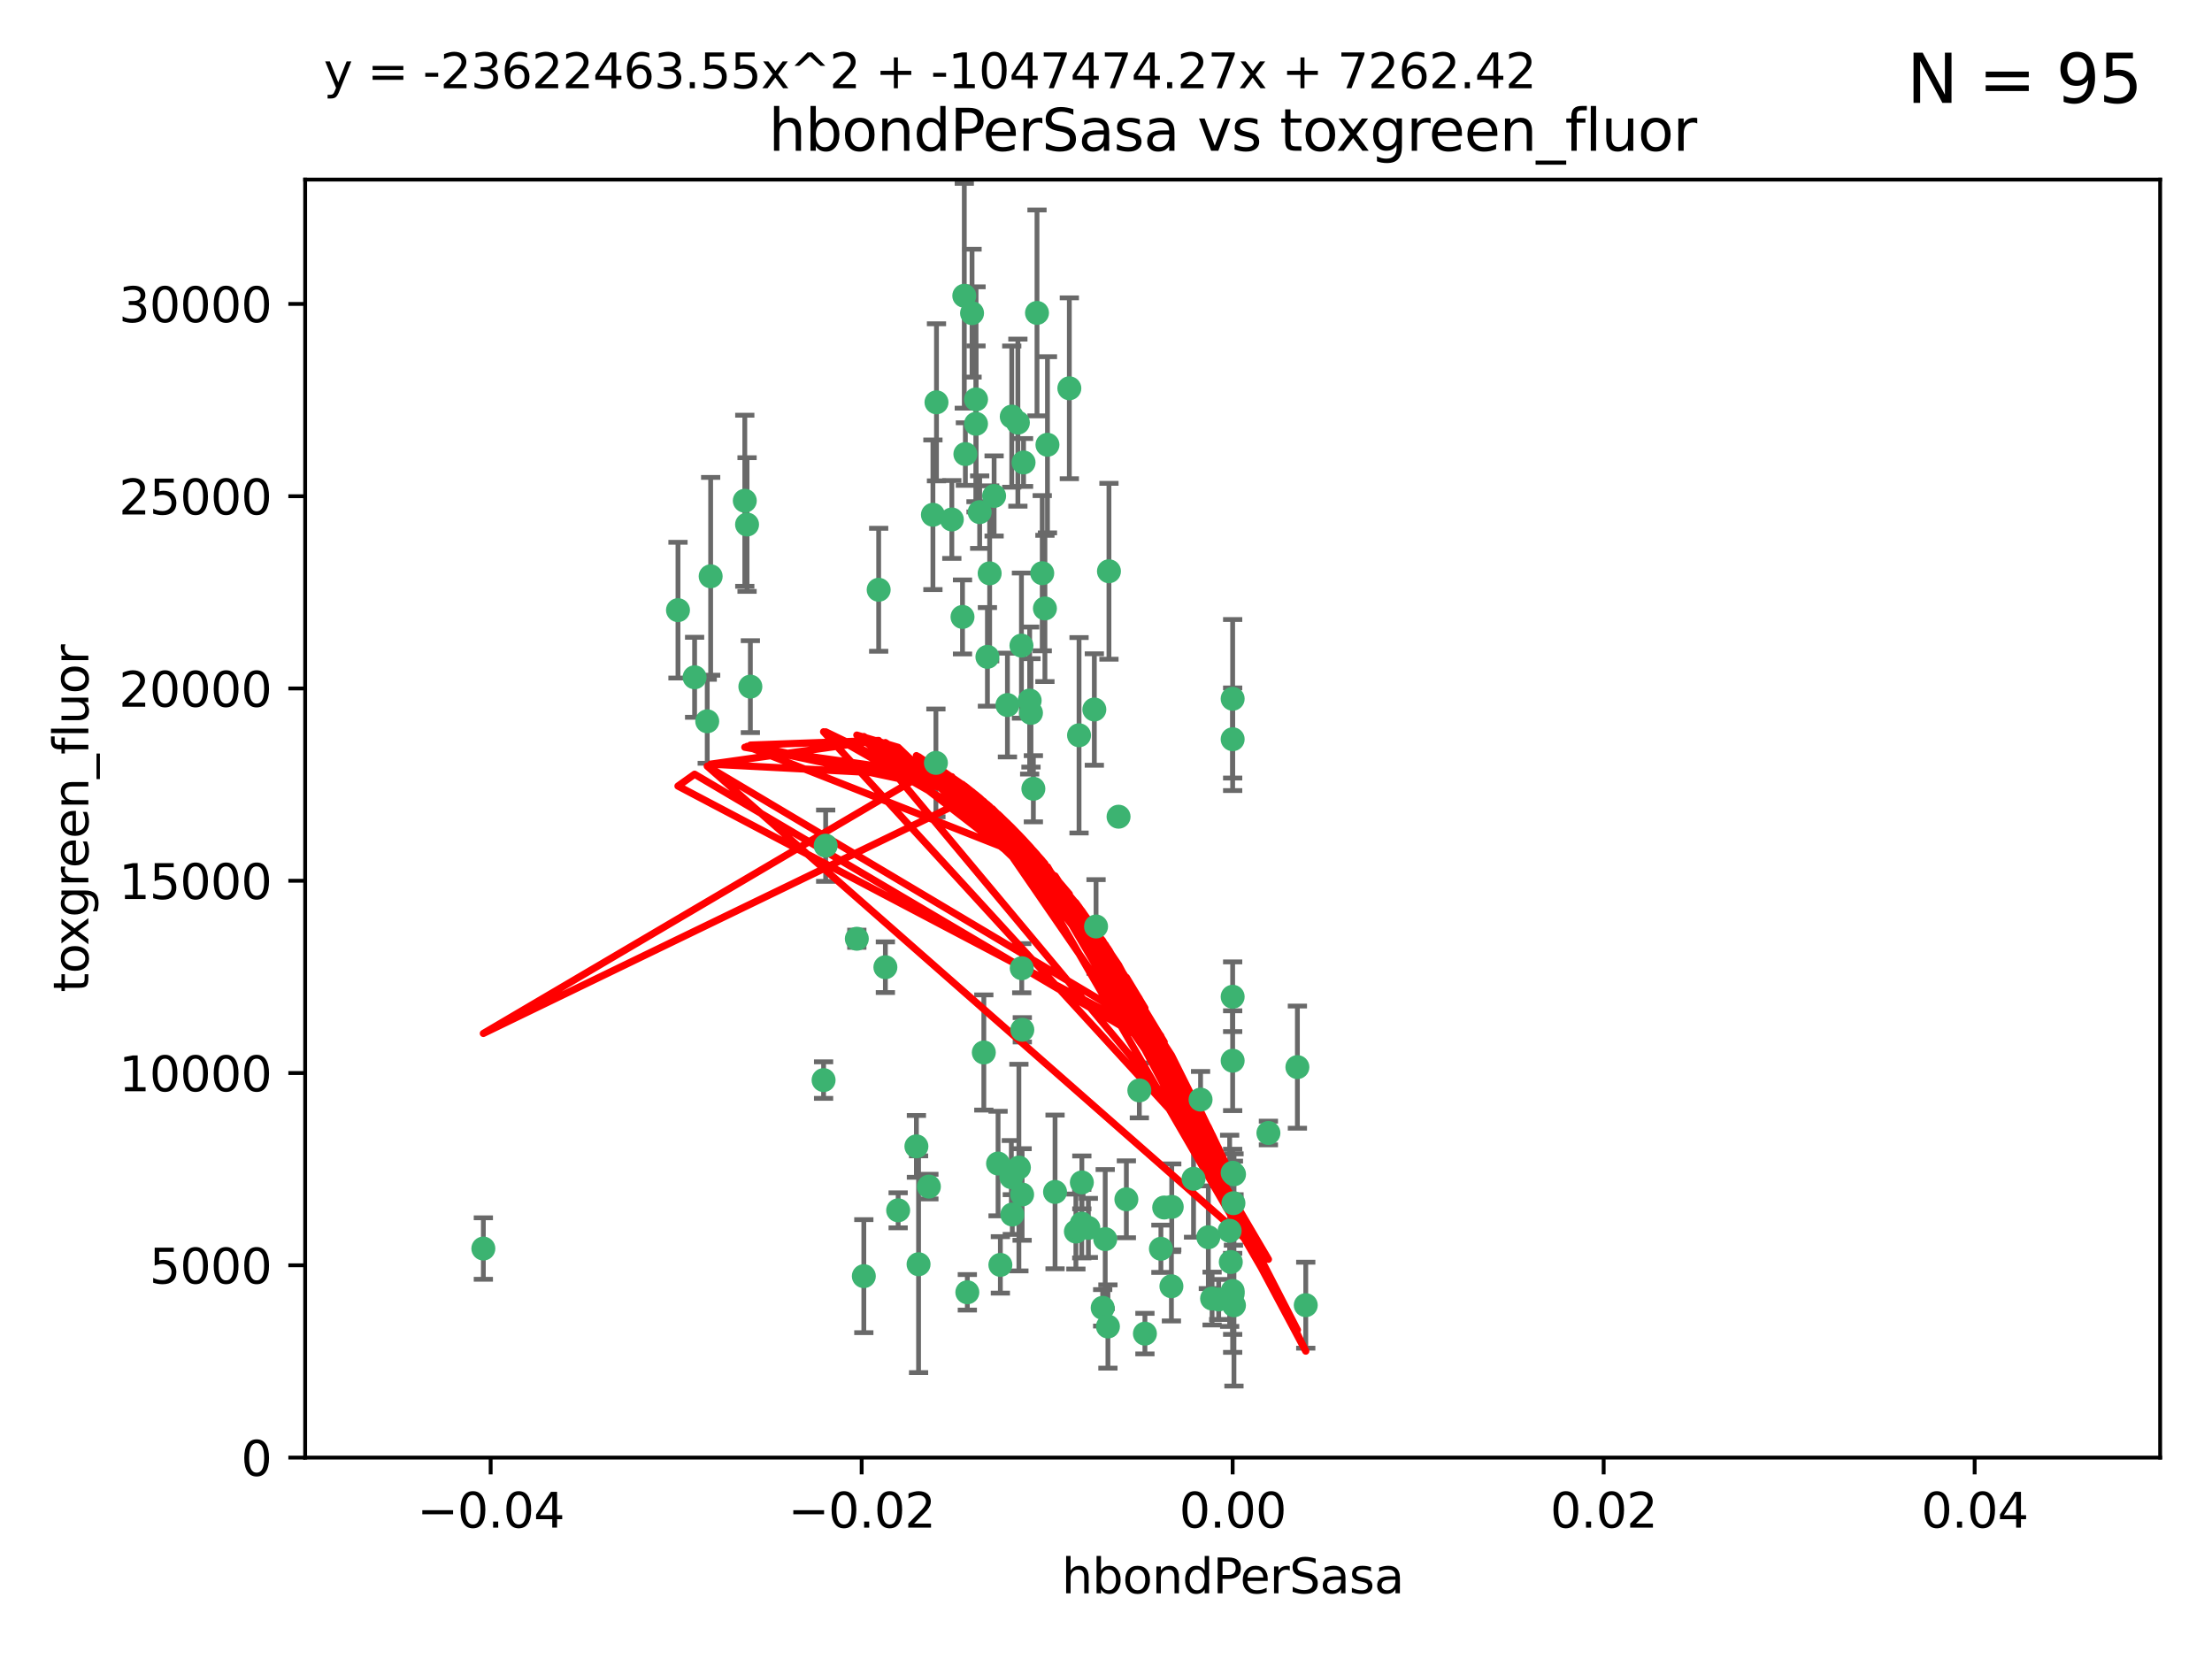 <?xml version="1.0" encoding="utf-8" standalone="no"?>
<!DOCTYPE svg PUBLIC "-//W3C//DTD SVG 1.1//EN"
  "http://www.w3.org/Graphics/SVG/1.1/DTD/svg11.dtd">
<svg xmlns:xlink="http://www.w3.org/1999/xlink" width="460.8pt" height="345.6pt" viewBox="0 0 460.8 345.6" xmlns="http://www.w3.org/2000/svg" version="1.1">
 <defs>
  <style type="text/css">*{stroke-linejoin: round; stroke-linecap: butt}</style>
 </defs>
 <g id="figure_1">
  <g id="patch_1">
   <path d="M 0 345.6 
L 460.8 345.6 
L 460.8 0 
L 0 0 
z
" style="fill: #ffffff"/>
  </g>
  <g id="axes_1">
   <g id="patch_2">
    <path d="M 63.571 303.64 
L 450 303.64 
L 450 37.411 
L 63.571 37.411 
z
" style="fill: #ffffff"/>
   </g>
   <g id="PathCollection_1">
    <defs>
     <path id="mf648efd307" d="M 0 1.118 
C 0.297 1.118 0.581 1 0.791 0.791 
C 1 0.581 1.118 0.297 1.118 0 
C 1.118 -0.297 1 -0.581 0.791 -0.791 
C 0.581 -1 0.297 -1.118 0 -1.118 
C -0.297 -1.118 -0.581 -1 -0.791 -0.791 
C -1 -0.581 -1.118 -0.297 -1.118 0 
C -1.118 0.297 -1 0.581 -0.791 0.791 
C -0.581 1 -0.297 1.118 0 1.118 
z
" style="stroke: #3cb371"/>
    </defs>
    <g clip-path="url(#p231386c4aa)">
     <use xlink:href="#mf648efd307" x="207.091" y="103.319" style="fill: #3cb371; stroke: #3cb371"/>
     <use xlink:href="#mf648efd307" x="216.026" y="65.184" style="fill: #3cb371; stroke: #3cb371"/>
     <use xlink:href="#mf648efd307" x="212.786" y="134.491" style="fill: #3cb371; stroke: #3cb371"/>
     <use xlink:href="#mf648efd307" x="217.677" y="126.749" style="fill: #3cb371; stroke: #3cb371"/>
     <use xlink:href="#mf648efd307" x="155.626" y="109.268" style="fill: #3cb371; stroke: #3cb371"/>
     <use xlink:href="#mf648efd307" x="203.329" y="83.201" style="fill: #3cb371; stroke: #3cb371"/>
     <use xlink:href="#mf648efd307" x="100.691" y="260.094" style="fill: #3cb371; stroke: #3cb371"/>
     <use xlink:href="#mf648efd307" x="195.087" y="83.811" style="fill: #3cb371; stroke: #3cb371"/>
     <use xlink:href="#mf648efd307" x="203.319" y="88.286" style="fill: #3cb371; stroke: #3cb371"/>
     <use xlink:href="#mf648efd307" x="156.315" y="143.039" style="fill: #3cb371; stroke: #3cb371"/>
     <use xlink:href="#mf648efd307" x="183.044" y="122.859" style="fill: #3cb371; stroke: #3cb371"/>
     <use xlink:href="#mf648efd307" x="148.044" y="120.054" style="fill: #3cb371; stroke: #3cb371"/>
     <use xlink:href="#mf648efd307" x="198.284" y="108.214" style="fill: #3cb371; stroke: #3cb371"/>
     <use xlink:href="#mf648efd307" x="155.154" y="104.315" style="fill: #3cb371; stroke: #3cb371"/>
     <use xlink:href="#mf648efd307" x="200.88" y="61.614" style="fill: #3cb371; stroke: #3cb371"/>
     <use xlink:href="#mf648efd307" x="214.498" y="145.935" style="fill: #3cb371; stroke: #3cb371"/>
     <use xlink:href="#mf648efd307" x="212.043" y="88.045" style="fill: #3cb371; stroke: #3cb371"/>
     <use xlink:href="#mf648efd307" x="222.763" y="80.887" style="fill: #3cb371; stroke: #3cb371"/>
     <use xlink:href="#mf648efd307" x="206.164" y="119.44" style="fill: #3cb371; stroke: #3cb371"/>
     <use xlink:href="#mf648efd307" x="201.107" y="94.593" style="fill: #3cb371; stroke: #3cb371"/>
     <use xlink:href="#mf648efd307" x="204.083" y="106.684" style="fill: #3cb371; stroke: #3cb371"/>
     <use xlink:href="#mf648efd307" x="212.848" y="201.695" style="fill: #3cb371; stroke: #3cb371"/>
     <use xlink:href="#mf648efd307" x="210.768" y="86.787" style="fill: #3cb371; stroke: #3cb371"/>
     <use xlink:href="#mf648efd307" x="241.838" y="260.14" style="fill: #3cb371; stroke: #3cb371"/>
     <use xlink:href="#mf648efd307" x="147.329" y="150.259" style="fill: #3cb371; stroke: #3cb371"/>
     <use xlink:href="#mf648efd307" x="264.233" y="236.024" style="fill: #3cb371; stroke: #3cb371"/>
     <use xlink:href="#mf648efd307" x="212.255" y="243.228" style="fill: #3cb371; stroke: #3cb371"/>
     <use xlink:href="#mf648efd307" x="213.226" y="96.341" style="fill: #3cb371; stroke: #3cb371"/>
     <use xlink:href="#mf648efd307" x="217.118" y="119.409" style="fill: #3cb371; stroke: #3cb371"/>
     <use xlink:href="#mf648efd307" x="202.496" y="65.233" style="fill: #3cb371; stroke: #3cb371"/>
     <use xlink:href="#mf648efd307" x="209.868" y="146.874" style="fill: #3cb371; stroke: #3cb371"/>
     <use xlink:href="#mf648efd307" x="184.442" y="201.487" style="fill: #3cb371; stroke: #3cb371"/>
     <use xlink:href="#mf648efd307" x="210.682" y="245.224" style="fill: #3cb371; stroke: #3cb371"/>
     <use xlink:href="#mf648efd307" x="207.916" y="242.388" style="fill: #3cb371; stroke: #3cb371"/>
     <use xlink:href="#mf648efd307" x="270.271" y="222.299" style="fill: #3cb371; stroke: #3cb371"/>
     <use xlink:href="#mf648efd307" x="225.351" y="254.906" style="fill: #3cb371; stroke: #3cb371"/>
     <use xlink:href="#mf648efd307" x="205.698" y="136.835" style="fill: #3cb371; stroke: #3cb371"/>
     <use xlink:href="#mf648efd307" x="194.344" y="107.234" style="fill: #3cb371; stroke: #3cb371"/>
     <use xlink:href="#mf648efd307" x="194.968" y="158.921" style="fill: #3cb371; stroke: #3cb371"/>
     <use xlink:href="#mf648efd307" x="201.512" y="269.209" style="fill: #3cb371; stroke: #3cb371"/>
     <use xlink:href="#mf648efd307" x="244.095" y="251.417" style="fill: #3cb371; stroke: #3cb371"/>
     <use xlink:href="#mf648efd307" x="144.699" y="141.091" style="fill: #3cb371; stroke: #3cb371"/>
     <use xlink:href="#mf648efd307" x="141.236" y="127.107" style="fill: #3cb371; stroke: #3cb371"/>
     <use xlink:href="#mf648efd307" x="242.524" y="251.547" style="fill: #3cb371; stroke: #3cb371"/>
     <use xlink:href="#mf648efd307" x="230.238" y="258.133" style="fill: #3cb371; stroke: #3cb371"/>
     <use xlink:href="#mf648efd307" x="190.904" y="238.808" style="fill: #3cb371; stroke: #3cb371"/>
     <use xlink:href="#mf648efd307" x="208.395" y="263.497" style="fill: #3cb371; stroke: #3cb371"/>
     <use xlink:href="#mf648efd307" x="172.003" y="176.169" style="fill: #3cb371; stroke: #3cb371"/>
     <use xlink:href="#mf648efd307" x="215.269" y="164.309" style="fill: #3cb371; stroke: #3cb371"/>
     <use xlink:href="#mf648efd307" x="237.346" y="227.152" style="fill: #3cb371; stroke: #3cb371"/>
     <use xlink:href="#mf648efd307" x="228.328" y="193.002" style="fill: #3cb371; stroke: #3cb371"/>
     <use xlink:href="#mf648efd307" x="252.503" y="270.514" style="fill: #3cb371; stroke: #3cb371"/>
     <use xlink:href="#mf648efd307" x="256.948" y="250.642" style="fill: #3cb371; stroke: #3cb371"/>
     <use xlink:href="#mf648efd307" x="219.786" y="248.301" style="fill: #3cb371; stroke: #3cb371"/>
     <use xlink:href="#mf648efd307" x="244.027" y="267.951" style="fill: #3cb371; stroke: #3cb371"/>
     <use xlink:href="#mf648efd307" x="256.397" y="262.903" style="fill: #3cb371; stroke: #3cb371"/>
     <use xlink:href="#mf648efd307" x="200.508" y="128.518" style="fill: #3cb371; stroke: #3cb371"/>
     <use xlink:href="#mf648efd307" x="238.508" y="277.818" style="fill: #3cb371; stroke: #3cb371"/>
     <use xlink:href="#mf648efd307" x="234.644" y="249.837" style="fill: #3cb371; stroke: #3cb371"/>
     <use xlink:href="#mf648efd307" x="253.875" y="270.703" style="fill: #3cb371; stroke: #3cb371"/>
     <use xlink:href="#mf648efd307" x="229.709" y="272.443" style="fill: #3cb371; stroke: #3cb371"/>
     <use xlink:href="#mf648efd307" x="204.948" y="219.251" style="fill: #3cb371; stroke: #3cb371"/>
     <use xlink:href="#mf648efd307" x="191.354" y="263.364" style="fill: #3cb371; stroke: #3cb371"/>
     <use xlink:href="#mf648efd307" x="214.771" y="148.507" style="fill: #3cb371; stroke: #3cb371"/>
     <use xlink:href="#mf648efd307" x="212.925" y="248.836" style="fill: #3cb371; stroke: #3cb371"/>
     <use xlink:href="#mf648efd307" x="224.785" y="153.171" style="fill: #3cb371; stroke: #3cb371"/>
     <use xlink:href="#mf648efd307" x="178.492" y="195.558" style="fill: #3cb371; stroke: #3cb371"/>
     <use xlink:href="#mf648efd307" x="187.102" y="252.131" style="fill: #3cb371; stroke: #3cb371"/>
     <use xlink:href="#mf648efd307" x="230.801" y="276.333" style="fill: #3cb371; stroke: #3cb371"/>
     <use xlink:href="#mf648efd307" x="212.966" y="214.524" style="fill: #3cb371; stroke: #3cb371"/>
     <use xlink:href="#mf648efd307" x="179.951" y="265.846" style="fill: #3cb371; stroke: #3cb371"/>
     <use xlink:href="#mf648efd307" x="256.786" y="207.64" style="fill: #3cb371; stroke: #3cb371"/>
     <use xlink:href="#mf648efd307" x="227.97" y="147.801" style="fill: #3cb371; stroke: #3cb371"/>
     <use xlink:href="#mf648efd307" x="224.129" y="256.552" style="fill: #3cb371; stroke: #3cb371"/>
     <use xlink:href="#mf648efd307" x="193.505" y="247.192" style="fill: #3cb371; stroke: #3cb371"/>
     <use xlink:href="#mf648efd307" x="225.369" y="246.317" style="fill: #3cb371; stroke: #3cb371"/>
     <use xlink:href="#mf648efd307" x="233.017" y="170.133" style="fill: #3cb371; stroke: #3cb371"/>
     <use xlink:href="#mf648efd307" x="257.056" y="271.92" style="fill: #3cb371; stroke: #3cb371"/>
     <use xlink:href="#mf648efd307" x="226.725" y="255.796" style="fill: #3cb371; stroke: #3cb371"/>
     <use xlink:href="#mf648efd307" x="256.786" y="220.964" style="fill: #3cb371; stroke: #3cb371"/>
     <use xlink:href="#mf648efd307" x="256.786" y="268.93" style="fill: #3cb371; stroke: #3cb371"/>
     <use xlink:href="#mf648efd307" x="210.881" y="253.008" style="fill: #3cb371; stroke: #3cb371"/>
     <use xlink:href="#mf648efd307" x="256.159" y="256.398" style="fill: #3cb371; stroke: #3cb371"/>
     <use xlink:href="#mf648efd307" x="250.099" y="229.064" style="fill: #3cb371; stroke: #3cb371"/>
     <use xlink:href="#mf648efd307" x="256.786" y="145.567" style="fill: #3cb371; stroke: #3cb371"/>
     <use xlink:href="#mf648efd307" x="218.205" y="92.655" style="fill: #3cb371; stroke: #3cb371"/>
     <use xlink:href="#mf648efd307" x="272.013" y="271.892" style="fill: #3cb371; stroke: #3cb371"/>
     <use xlink:href="#mf648efd307" x="231.015" y="119.004" style="fill: #3cb371; stroke: #3cb371"/>
     <use xlink:href="#mf648efd307" x="251.718" y="257.738" style="fill: #3cb371; stroke: #3cb371"/>
     <use xlink:href="#mf648efd307" x="256.786" y="244.305" style="fill: #3cb371; stroke: #3cb371"/>
     <use xlink:href="#mf648efd307" x="248.636" y="245.561" style="fill: #3cb371; stroke: #3cb371"/>
     <use xlink:href="#mf648efd307" x="257.069" y="244.625" style="fill: #3cb371; stroke: #3cb371"/>
     <use xlink:href="#mf648efd307" x="256.786" y="269.529" style="fill: #3cb371; stroke: #3cb371"/>
     <use xlink:href="#mf648efd307" x="171.569" y="225.004" style="fill: #3cb371; stroke: #3cb371"/>
     <use xlink:href="#mf648efd307" x="256.786" y="153.996" style="fill: #3cb371; stroke: #3cb371"/>
    </g>
   </g>
   <g id="matplotlib.axis_1">
    <g id="xtick_1">
     <g id="line2d_1">
      <defs>
       <path id="m33b63be4b2" d="M 0 0 
L 0 3.5 
" style="stroke: #000000; stroke-width: 0.8"/>
      </defs>
      <g>
       <use xlink:href="#m33b63be4b2" x="102.214" y="303.64" style="stroke: #000000; stroke-width: 0.8"/>
      </g>
     </g>
     <g id="text_1">
      <!-- −0.04 -->
      <g transform="translate(86.891 318.238)scale(0.1 -0.1)">
       <defs>
        <path id="DejaVuSans-2212" d="M 678 2272 
L 4684 2272 
L 4684 1741 
L 678 1741 
L 678 2272 
z
" transform="scale(0.016)"/>
        <path id="DejaVuSans-30" d="M 2034 4250 
Q 1547 4250 1301 3770 
Q 1056 3291 1056 2328 
Q 1056 1369 1301 889 
Q 1547 409 2034 409 
Q 2525 409 2770 889 
Q 3016 1369 3016 2328 
Q 3016 3291 2770 3770 
Q 2525 4250 2034 4250 
z
M 2034 4750 
Q 2819 4750 3233 4129 
Q 3647 3509 3647 2328 
Q 3647 1150 3233 529 
Q 2819 -91 2034 -91 
Q 1250 -91 836 529 
Q 422 1150 422 2328 
Q 422 3509 836 4129 
Q 1250 4750 2034 4750 
z
" transform="scale(0.016)"/>
        <path id="DejaVuSans-2e" d="M 684 794 
L 1344 794 
L 1344 0 
L 684 0 
L 684 794 
z
" transform="scale(0.016)"/>
        <path id="DejaVuSans-34" d="M 2419 4116 
L 825 1625 
L 2419 1625 
L 2419 4116 
z
M 2253 4666 
L 3047 4666 
L 3047 1625 
L 3713 1625 
L 3713 1100 
L 3047 1100 
L 3047 0 
L 2419 0 
L 2419 1100 
L 313 1100 
L 313 1709 
L 2253 4666 
z
" transform="scale(0.016)"/>
       </defs>
       <use xlink:href="#DejaVuSans-2212"/>
       <use xlink:href="#DejaVuSans-30" x="83.789"/>
       <use xlink:href="#DejaVuSans-2e" x="147.412"/>
       <use xlink:href="#DejaVuSans-30" x="179.199"/>
       <use xlink:href="#DejaVuSans-34" x="242.822"/>
      </g>
     </g>
    </g>
    <g id="xtick_2">
     <g id="line2d_2">
      <g>
       <use xlink:href="#m33b63be4b2" x="179.5" y="303.64" style="stroke: #000000; stroke-width: 0.8"/>
      </g>
     </g>
     <g id="text_2">
      <!-- −0.02 -->
      <g transform="translate(164.177 318.238)scale(0.1 -0.1)">
       <defs>
        <path id="DejaVuSans-32" d="M 1228 531 
L 3431 531 
L 3431 0 
L 469 0 
L 469 531 
Q 828 903 1448 1529 
Q 2069 2156 2228 2338 
Q 2531 2678 2651 2914 
Q 2772 3150 2772 3378 
Q 2772 3750 2511 3984 
Q 2250 4219 1831 4219 
Q 1534 4219 1204 4116 
Q 875 4013 500 3803 
L 500 4441 
Q 881 4594 1212 4672 
Q 1544 4750 1819 4750 
Q 2544 4750 2975 4387 
Q 3406 4025 3406 3419 
Q 3406 3131 3298 2873 
Q 3191 2616 2906 2266 
Q 2828 2175 2409 1742 
Q 1991 1309 1228 531 
z
" transform="scale(0.016)"/>
       </defs>
       <use xlink:href="#DejaVuSans-2212"/>
       <use xlink:href="#DejaVuSans-30" x="83.789"/>
       <use xlink:href="#DejaVuSans-2e" x="147.412"/>
       <use xlink:href="#DejaVuSans-30" x="179.199"/>
       <use xlink:href="#DejaVuSans-32" x="242.822"/>
      </g>
     </g>
    </g>
    <g id="xtick_3">
     <g id="line2d_3">
      <g>
       <use xlink:href="#m33b63be4b2" x="256.786" y="303.64" style="stroke: #000000; stroke-width: 0.8"/>
      </g>
     </g>
     <g id="text_3">
      <!-- 0.00 -->
      <g transform="translate(245.653 318.238)scale(0.1 -0.1)">
       <use xlink:href="#DejaVuSans-30"/>
       <use xlink:href="#DejaVuSans-2e" x="63.623"/>
       <use xlink:href="#DejaVuSans-30" x="95.41"/>
       <use xlink:href="#DejaVuSans-30" x="159.033"/>
      </g>
     </g>
    </g>
    <g id="xtick_4">
     <g id="line2d_4">
      <g>
       <use xlink:href="#m33b63be4b2" x="334.071" y="303.64" style="stroke: #000000; stroke-width: 0.8"/>
      </g>
     </g>
     <g id="text_4">
      <!-- 0.02 -->
      <g transform="translate(322.939 318.238)scale(0.1 -0.1)">
       <use xlink:href="#DejaVuSans-30"/>
       <use xlink:href="#DejaVuSans-2e" x="63.623"/>
       <use xlink:href="#DejaVuSans-30" x="95.41"/>
       <use xlink:href="#DejaVuSans-32" x="159.033"/>
      </g>
     </g>
    </g>
    <g id="xtick_5">
     <g id="line2d_5">
      <g>
       <use xlink:href="#m33b63be4b2" x="411.357" y="303.64" style="stroke: #000000; stroke-width: 0.8"/>
      </g>
     </g>
     <g id="text_5">
      <!-- 0.04 -->
      <g transform="translate(400.224 318.238)scale(0.1 -0.1)">
       <use xlink:href="#DejaVuSans-30"/>
       <use xlink:href="#DejaVuSans-2e" x="63.623"/>
       <use xlink:href="#DejaVuSans-30" x="95.41"/>
       <use xlink:href="#DejaVuSans-34" x="159.033"/>
      </g>
     </g>
    </g>
    <g id="text_6">
     <!-- hbondPerSasa -->
     <g transform="translate(221.168 331.917)scale(0.1 -0.1)">
      <defs>
       <path id="DejaVuSans-68" d="M 3513 2113 
L 3513 0 
L 2938 0 
L 2938 2094 
Q 2938 2591 2744 2837 
Q 2550 3084 2163 3084 
Q 1697 3084 1428 2787 
Q 1159 2491 1159 1978 
L 1159 0 
L 581 0 
L 581 4863 
L 1159 4863 
L 1159 2956 
Q 1366 3272 1645 3428 
Q 1925 3584 2291 3584 
Q 2894 3584 3203 3211 
Q 3513 2838 3513 2113 
z
" transform="scale(0.016)"/>
       <path id="DejaVuSans-62" d="M 3116 1747 
Q 3116 2381 2855 2742 
Q 2594 3103 2138 3103 
Q 1681 3103 1420 2742 
Q 1159 2381 1159 1747 
Q 1159 1113 1420 752 
Q 1681 391 2138 391 
Q 2594 391 2855 752 
Q 3116 1113 3116 1747 
z
M 1159 2969 
Q 1341 3281 1617 3432 
Q 1894 3584 2278 3584 
Q 2916 3584 3314 3078 
Q 3713 2572 3713 1747 
Q 3713 922 3314 415 
Q 2916 -91 2278 -91 
Q 1894 -91 1617 61 
Q 1341 213 1159 525 
L 1159 0 
L 581 0 
L 581 4863 
L 1159 4863 
L 1159 2969 
z
" transform="scale(0.016)"/>
       <path id="DejaVuSans-6f" d="M 1959 3097 
Q 1497 3097 1228 2736 
Q 959 2375 959 1747 
Q 959 1119 1226 758 
Q 1494 397 1959 397 
Q 2419 397 2687 759 
Q 2956 1122 2956 1747 
Q 2956 2369 2687 2733 
Q 2419 3097 1959 3097 
z
M 1959 3584 
Q 2709 3584 3137 3096 
Q 3566 2609 3566 1747 
Q 3566 888 3137 398 
Q 2709 -91 1959 -91 
Q 1206 -91 779 398 
Q 353 888 353 1747 
Q 353 2609 779 3096 
Q 1206 3584 1959 3584 
z
" transform="scale(0.016)"/>
       <path id="DejaVuSans-6e" d="M 3513 2113 
L 3513 0 
L 2938 0 
L 2938 2094 
Q 2938 2591 2744 2837 
Q 2550 3084 2163 3084 
Q 1697 3084 1428 2787 
Q 1159 2491 1159 1978 
L 1159 0 
L 581 0 
L 581 3500 
L 1159 3500 
L 1159 2956 
Q 1366 3272 1645 3428 
Q 1925 3584 2291 3584 
Q 2894 3584 3203 3211 
Q 3513 2838 3513 2113 
z
" transform="scale(0.016)"/>
       <path id="DejaVuSans-64" d="M 2906 2969 
L 2906 4863 
L 3481 4863 
L 3481 0 
L 2906 0 
L 2906 525 
Q 2725 213 2448 61 
Q 2172 -91 1784 -91 
Q 1150 -91 751 415 
Q 353 922 353 1747 
Q 353 2572 751 3078 
Q 1150 3584 1784 3584 
Q 2172 3584 2448 3432 
Q 2725 3281 2906 2969 
z
M 947 1747 
Q 947 1113 1208 752 
Q 1469 391 1925 391 
Q 2381 391 2643 752 
Q 2906 1113 2906 1747 
Q 2906 2381 2643 2742 
Q 2381 3103 1925 3103 
Q 1469 3103 1208 2742 
Q 947 2381 947 1747 
z
" transform="scale(0.016)"/>
       <path id="DejaVuSans-50" d="M 1259 4147 
L 1259 2394 
L 2053 2394 
Q 2494 2394 2734 2622 
Q 2975 2850 2975 3272 
Q 2975 3691 2734 3919 
Q 2494 4147 2053 4147 
L 1259 4147 
z
M 628 4666 
L 2053 4666 
Q 2838 4666 3239 4311 
Q 3641 3956 3641 3272 
Q 3641 2581 3239 2228 
Q 2838 1875 2053 1875 
L 1259 1875 
L 1259 0 
L 628 0 
L 628 4666 
z
" transform="scale(0.016)"/>
       <path id="DejaVuSans-65" d="M 3597 1894 
L 3597 1613 
L 953 1613 
Q 991 1019 1311 708 
Q 1631 397 2203 397 
Q 2534 397 2845 478 
Q 3156 559 3463 722 
L 3463 178 
Q 3153 47 2828 -22 
Q 2503 -91 2169 -91 
Q 1331 -91 842 396 
Q 353 884 353 1716 
Q 353 2575 817 3079 
Q 1281 3584 2069 3584 
Q 2775 3584 3186 3129 
Q 3597 2675 3597 1894 
z
M 3022 2063 
Q 3016 2534 2758 2815 
Q 2500 3097 2075 3097 
Q 1594 3097 1305 2825 
Q 1016 2553 972 2059 
L 3022 2063 
z
" transform="scale(0.016)"/>
       <path id="DejaVuSans-72" d="M 2631 2963 
Q 2534 3019 2420 3045 
Q 2306 3072 2169 3072 
Q 1681 3072 1420 2755 
Q 1159 2438 1159 1844 
L 1159 0 
L 581 0 
L 581 3500 
L 1159 3500 
L 1159 2956 
Q 1341 3275 1631 3429 
Q 1922 3584 2338 3584 
Q 2397 3584 2469 3576 
Q 2541 3569 2628 3553 
L 2631 2963 
z
" transform="scale(0.016)"/>
       <path id="DejaVuSans-53" d="M 3425 4513 
L 3425 3897 
Q 3066 4069 2747 4153 
Q 2428 4238 2131 4238 
Q 1616 4238 1336 4038 
Q 1056 3838 1056 3469 
Q 1056 3159 1242 3001 
Q 1428 2844 1947 2747 
L 2328 2669 
Q 3034 2534 3370 2195 
Q 3706 1856 3706 1288 
Q 3706 609 3251 259 
Q 2797 -91 1919 -91 
Q 1588 -91 1214 -16 
Q 841 59 441 206 
L 441 856 
Q 825 641 1194 531 
Q 1563 422 1919 422 
Q 2459 422 2753 634 
Q 3047 847 3047 1241 
Q 3047 1584 2836 1778 
Q 2625 1972 2144 2069 
L 1759 2144 
Q 1053 2284 737 2584 
Q 422 2884 422 3419 
Q 422 4038 858 4394 
Q 1294 4750 2059 4750 
Q 2388 4750 2728 4690 
Q 3069 4631 3425 4513 
z
" transform="scale(0.016)"/>
       <path id="DejaVuSans-61" d="M 2194 1759 
Q 1497 1759 1228 1600 
Q 959 1441 959 1056 
Q 959 750 1161 570 
Q 1363 391 1709 391 
Q 2188 391 2477 730 
Q 2766 1069 2766 1631 
L 2766 1759 
L 2194 1759 
z
M 3341 1997 
L 3341 0 
L 2766 0 
L 2766 531 
Q 2569 213 2275 61 
Q 1981 -91 1556 -91 
Q 1019 -91 701 211 
Q 384 513 384 1019 
Q 384 1609 779 1909 
Q 1175 2209 1959 2209 
L 2766 2209 
L 2766 2266 
Q 2766 2663 2505 2880 
Q 2244 3097 1772 3097 
Q 1472 3097 1187 3025 
Q 903 2953 641 2809 
L 641 3341 
Q 956 3463 1253 3523 
Q 1550 3584 1831 3584 
Q 2591 3584 2966 3190 
Q 3341 2797 3341 1997 
z
" transform="scale(0.016)"/>
       <path id="DejaVuSans-73" d="M 2834 3397 
L 2834 2853 
Q 2591 2978 2328 3040 
Q 2066 3103 1784 3103 
Q 1356 3103 1142 2972 
Q 928 2841 928 2578 
Q 928 2378 1081 2264 
Q 1234 2150 1697 2047 
L 1894 2003 
Q 2506 1872 2764 1633 
Q 3022 1394 3022 966 
Q 3022 478 2636 193 
Q 2250 -91 1575 -91 
Q 1294 -91 989 -36 
Q 684 19 347 128 
L 347 722 
Q 666 556 975 473 
Q 1284 391 1588 391 
Q 1994 391 2212 530 
Q 2431 669 2431 922 
Q 2431 1156 2273 1281 
Q 2116 1406 1581 1522 
L 1381 1569 
Q 847 1681 609 1914 
Q 372 2147 372 2553 
Q 372 3047 722 3315 
Q 1072 3584 1716 3584 
Q 2034 3584 2315 3537 
Q 2597 3491 2834 3397 
z
" transform="scale(0.016)"/>
      </defs>
      <use xlink:href="#DejaVuSans-68"/>
      <use xlink:href="#DejaVuSans-62" x="63.379"/>
      <use xlink:href="#DejaVuSans-6f" x="126.855"/>
      <use xlink:href="#DejaVuSans-6e" x="188.037"/>
      <use xlink:href="#DejaVuSans-64" x="251.416"/>
      <use xlink:href="#DejaVuSans-50" x="314.893"/>
      <use xlink:href="#DejaVuSans-65" x="371.57"/>
      <use xlink:href="#DejaVuSans-72" x="433.094"/>
      <use xlink:href="#DejaVuSans-53" x="474.207"/>
      <use xlink:href="#DejaVuSans-61" x="537.684"/>
      <use xlink:href="#DejaVuSans-73" x="598.963"/>
      <use xlink:href="#DejaVuSans-61" x="651.062"/>
     </g>
    </g>
   </g>
   <g id="matplotlib.axis_2">
    <g id="ytick_1">
     <g id="line2d_6">
      <defs>
       <path id="m16827e22fa" d="M 0 0 
L -3.5 0 
" style="stroke: #000000; stroke-width: 0.8"/>
      </defs>
      <g>
       <use xlink:href="#m16827e22fa" x="63.571" y="303.64" style="stroke: #000000; stroke-width: 0.8"/>
      </g>
     </g>
     <g id="text_7">
      <!-- 0 -->
      <g transform="translate(50.209 307.439)scale(0.1 -0.1)">
       <use xlink:href="#DejaVuSans-30"/>
      </g>
     </g>
    </g>
    <g id="ytick_2">
     <g id="line2d_7">
      <g>
       <use xlink:href="#m16827e22fa" x="63.571" y="263.586" style="stroke: #000000; stroke-width: 0.8"/>
      </g>
     </g>
     <g id="text_8">
      <!-- 5000 -->
      <g transform="translate(31.121 267.385)scale(0.1 -0.1)">
       <defs>
        <path id="DejaVuSans-35" d="M 691 4666 
L 3169 4666 
L 3169 4134 
L 1269 4134 
L 1269 2991 
Q 1406 3038 1543 3061 
Q 1681 3084 1819 3084 
Q 2600 3084 3056 2656 
Q 3513 2228 3513 1497 
Q 3513 744 3044 326 
Q 2575 -91 1722 -91 
Q 1428 -91 1123 -41 
Q 819 9 494 109 
L 494 744 
Q 775 591 1075 516 
Q 1375 441 1709 441 
Q 2250 441 2565 725 
Q 2881 1009 2881 1497 
Q 2881 1984 2565 2268 
Q 2250 2553 1709 2553 
Q 1456 2553 1204 2497 
Q 953 2441 691 2322 
L 691 4666 
z
" transform="scale(0.016)"/>
       </defs>
       <use xlink:href="#DejaVuSans-35"/>
       <use xlink:href="#DejaVuSans-30" x="63.623"/>
       <use xlink:href="#DejaVuSans-30" x="127.246"/>
       <use xlink:href="#DejaVuSans-30" x="190.869"/>
      </g>
     </g>
    </g>
    <g id="ytick_3">
     <g id="line2d_8">
      <g>
       <use xlink:href="#m16827e22fa" x="63.571" y="223.532" style="stroke: #000000; stroke-width: 0.8"/>
      </g>
     </g>
     <g id="text_9">
      <!-- 10000 -->
      <g transform="translate(24.759 227.331)scale(0.1 -0.1)">
       <defs>
        <path id="DejaVuSans-31" d="M 794 531 
L 1825 531 
L 1825 4091 
L 703 3866 
L 703 4441 
L 1819 4666 
L 2450 4666 
L 2450 531 
L 3481 531 
L 3481 0 
L 794 0 
L 794 531 
z
" transform="scale(0.016)"/>
       </defs>
       <use xlink:href="#DejaVuSans-31"/>
       <use xlink:href="#DejaVuSans-30" x="63.623"/>
       <use xlink:href="#DejaVuSans-30" x="127.246"/>
       <use xlink:href="#DejaVuSans-30" x="190.869"/>
       <use xlink:href="#DejaVuSans-30" x="254.492"/>
      </g>
     </g>
    </g>
    <g id="ytick_4">
     <g id="line2d_9">
      <g>
       <use xlink:href="#m16827e22fa" x="63.571" y="183.478" style="stroke: #000000; stroke-width: 0.8"/>
      </g>
     </g>
     <g id="text_10">
      <!-- 15000 -->
      <g transform="translate(24.759 187.278)scale(0.1 -0.1)">
       <use xlink:href="#DejaVuSans-31"/>
       <use xlink:href="#DejaVuSans-35" x="63.623"/>
       <use xlink:href="#DejaVuSans-30" x="127.246"/>
       <use xlink:href="#DejaVuSans-30" x="190.869"/>
       <use xlink:href="#DejaVuSans-30" x="254.492"/>
      </g>
     </g>
    </g>
    <g id="ytick_5">
     <g id="line2d_10">
      <g>
       <use xlink:href="#m16827e22fa" x="63.571" y="143.424" style="stroke: #000000; stroke-width: 0.8"/>
      </g>
     </g>
     <g id="text_11">
      <!-- 20000 -->
      <g transform="translate(24.759 147.224)scale(0.1 -0.1)">
       <use xlink:href="#DejaVuSans-32"/>
       <use xlink:href="#DejaVuSans-30" x="63.623"/>
       <use xlink:href="#DejaVuSans-30" x="127.246"/>
       <use xlink:href="#DejaVuSans-30" x="190.869"/>
       <use xlink:href="#DejaVuSans-30" x="254.492"/>
      </g>
     </g>
    </g>
    <g id="ytick_6">
     <g id="line2d_11">
      <g>
       <use xlink:href="#m16827e22fa" x="63.571" y="103.371" style="stroke: #000000; stroke-width: 0.8"/>
      </g>
     </g>
     <g id="text_12">
      <!-- 25000 -->
      <g transform="translate(24.759 107.17)scale(0.1 -0.1)">
       <use xlink:href="#DejaVuSans-32"/>
       <use xlink:href="#DejaVuSans-35" x="63.623"/>
       <use xlink:href="#DejaVuSans-30" x="127.246"/>
       <use xlink:href="#DejaVuSans-30" x="190.869"/>
       <use xlink:href="#DejaVuSans-30" x="254.492"/>
      </g>
     </g>
    </g>
    <g id="ytick_7">
     <g id="line2d_12">
      <g>
       <use xlink:href="#m16827e22fa" x="63.571" y="63.317" style="stroke: #000000; stroke-width: 0.8"/>
      </g>
     </g>
     <g id="text_13">
      <!-- 30000 -->
      <g transform="translate(24.759 67.116)scale(0.1 -0.1)">
       <defs>
        <path id="DejaVuSans-33" d="M 2597 2516 
Q 3050 2419 3304 2112 
Q 3559 1806 3559 1356 
Q 3559 666 3084 287 
Q 2609 -91 1734 -91 
Q 1441 -91 1130 -33 
Q 819 25 488 141 
L 488 750 
Q 750 597 1062 519 
Q 1375 441 1716 441 
Q 2309 441 2620 675 
Q 2931 909 2931 1356 
Q 2931 1769 2642 2001 
Q 2353 2234 1838 2234 
L 1294 2234 
L 1294 2753 
L 1863 2753 
Q 2328 2753 2575 2939 
Q 2822 3125 2822 3475 
Q 2822 3834 2567 4026 
Q 2313 4219 1838 4219 
Q 1578 4219 1281 4162 
Q 984 4106 628 3988 
L 628 4550 
Q 988 4650 1302 4700 
Q 1616 4750 1894 4750 
Q 2613 4750 3031 4423 
Q 3450 4097 3450 3541 
Q 3450 3153 3228 2886 
Q 3006 2619 2597 2516 
z
" transform="scale(0.016)"/>
       </defs>
       <use xlink:href="#DejaVuSans-33"/>
       <use xlink:href="#DejaVuSans-30" x="63.623"/>
       <use xlink:href="#DejaVuSans-30" x="127.246"/>
       <use xlink:href="#DejaVuSans-30" x="190.869"/>
       <use xlink:href="#DejaVuSans-30" x="254.492"/>
      </g>
     </g>
    </g>
    <g id="text_14">
     <!-- toxgreen_fluor -->
     <g transform="translate(18.401 206.72)rotate(-90)scale(0.1 -0.1)">
      <defs>
       <path id="DejaVuSans-74" d="M 1172 4494 
L 1172 3500 
L 2356 3500 
L 2356 3053 
L 1172 3053 
L 1172 1153 
Q 1172 725 1289 603 
Q 1406 481 1766 481 
L 2356 481 
L 2356 0 
L 1766 0 
Q 1100 0 847 248 
Q 594 497 594 1153 
L 594 3053 
L 172 3053 
L 172 3500 
L 594 3500 
L 594 4494 
L 1172 4494 
z
" transform="scale(0.016)"/>
       <path id="DejaVuSans-78" d="M 3513 3500 
L 2247 1797 
L 3578 0 
L 2900 0 
L 1881 1375 
L 863 0 
L 184 0 
L 1544 1831 
L 300 3500 
L 978 3500 
L 1906 2253 
L 2834 3500 
L 3513 3500 
z
" transform="scale(0.016)"/>
       <path id="DejaVuSans-67" d="M 2906 1791 
Q 2906 2416 2648 2759 
Q 2391 3103 1925 3103 
Q 1463 3103 1205 2759 
Q 947 2416 947 1791 
Q 947 1169 1205 825 
Q 1463 481 1925 481 
Q 2391 481 2648 825 
Q 2906 1169 2906 1791 
z
M 3481 434 
Q 3481 -459 3084 -895 
Q 2688 -1331 1869 -1331 
Q 1566 -1331 1297 -1286 
Q 1028 -1241 775 -1147 
L 775 -588 
Q 1028 -725 1275 -790 
Q 1522 -856 1778 -856 
Q 2344 -856 2625 -561 
Q 2906 -266 2906 331 
L 2906 616 
Q 2728 306 2450 153 
Q 2172 0 1784 0 
Q 1141 0 747 490 
Q 353 981 353 1791 
Q 353 2603 747 3093 
Q 1141 3584 1784 3584 
Q 2172 3584 2450 3431 
Q 2728 3278 2906 2969 
L 2906 3500 
L 3481 3500 
L 3481 434 
z
" transform="scale(0.016)"/>
       <path id="DejaVuSans-5f" d="M 3263 -1063 
L 3263 -1509 
L -63 -1509 
L -63 -1063 
L 3263 -1063 
z
" transform="scale(0.016)"/>
       <path id="DejaVuSans-66" d="M 2375 4863 
L 2375 4384 
L 1825 4384 
Q 1516 4384 1395 4259 
Q 1275 4134 1275 3809 
L 1275 3500 
L 2222 3500 
L 2222 3053 
L 1275 3053 
L 1275 0 
L 697 0 
L 697 3053 
L 147 3053 
L 147 3500 
L 697 3500 
L 697 3744 
Q 697 4328 969 4595 
Q 1241 4863 1831 4863 
L 2375 4863 
z
" transform="scale(0.016)"/>
       <path id="DejaVuSans-6c" d="M 603 4863 
L 1178 4863 
L 1178 0 
L 603 0 
L 603 4863 
z
" transform="scale(0.016)"/>
       <path id="DejaVuSans-75" d="M 544 1381 
L 544 3500 
L 1119 3500 
L 1119 1403 
Q 1119 906 1312 657 
Q 1506 409 1894 409 
Q 2359 409 2629 706 
Q 2900 1003 2900 1516 
L 2900 3500 
L 3475 3500 
L 3475 0 
L 2900 0 
L 2900 538 
Q 2691 219 2414 64 
Q 2138 -91 1772 -91 
Q 1169 -91 856 284 
Q 544 659 544 1381 
z
M 1991 3584 
L 1991 3584 
z
" transform="scale(0.016)"/>
      </defs>
      <use xlink:href="#DejaVuSans-74"/>
      <use xlink:href="#DejaVuSans-6f" x="39.209"/>
      <use xlink:href="#DejaVuSans-78" x="97.266"/>
      <use xlink:href="#DejaVuSans-67" x="156.445"/>
      <use xlink:href="#DejaVuSans-72" x="219.922"/>
      <use xlink:href="#DejaVuSans-65" x="258.785"/>
      <use xlink:href="#DejaVuSans-65" x="320.309"/>
      <use xlink:href="#DejaVuSans-6e" x="381.832"/>
      <use xlink:href="#DejaVuSans-5f" x="445.211"/>
      <use xlink:href="#DejaVuSans-66" x="495.211"/>
      <use xlink:href="#DejaVuSans-6c" x="530.416"/>
      <use xlink:href="#DejaVuSans-75" x="558.199"/>
      <use xlink:href="#DejaVuSans-6f" x="621.578"/>
      <use xlink:href="#DejaVuSans-72" x="682.76"/>
     </g>
    </g>
   </g>
   <g id="LineCollection_1">
    <path d="M 207.091 111.662 
L 207.091 94.976 
" clip-path="url(#p231386c4aa)" style="fill: none; stroke: #696969"/>
    <path d="M 216.026 86.629 
L 216.026 43.739 
" clip-path="url(#p231386c4aa)" style="fill: none; stroke: #696969"/>
    <path d="M 212.786 149.606 
L 212.786 119.375 
" clip-path="url(#p231386c4aa)" style="fill: none; stroke: #696969"/>
    <path d="M 217.677 141.983 
L 217.677 111.515 
" clip-path="url(#p231386c4aa)" style="fill: none; stroke: #696969"/>
    <path d="M 155.626 123.191 
L 155.626 95.346 
" clip-path="url(#p231386c4aa)" style="fill: none; stroke: #696969"/>
    <path d="M 203.329 106.648 
L 203.329 59.753 
" clip-path="url(#p231386c4aa)" style="fill: none; stroke: #696969"/>
    <path d="M 100.691 266.497 
L 100.691 253.692 
" clip-path="url(#p231386c4aa)" style="fill: none; stroke: #696969"/>
    <path d="M 195.087 100.173 
L 195.087 67.45 
" clip-path="url(#p231386c4aa)" style="fill: none; stroke: #696969"/>
    <path d="M 203.319 104.51 
L 203.319 72.063 
" clip-path="url(#p231386c4aa)" style="fill: none; stroke: #696969"/>
    <path d="M 156.315 152.61 
L 156.315 133.468 
" clip-path="url(#p231386c4aa)" style="fill: none; stroke: #696969"/>
    <path d="M 183.044 135.667 
L 183.044 110.051 
" clip-path="url(#p231386c4aa)" style="fill: none; stroke: #696969"/>
    <path d="M 148.044 140.659 
L 148.044 99.45 
" clip-path="url(#p231386c4aa)" style="fill: none; stroke: #696969"/>
    <path d="M 198.284 116.326 
L 198.284 100.101 
" clip-path="url(#p231386c4aa)" style="fill: none; stroke: #696969"/>
    <path d="M 155.154 122.133 
L 155.154 86.497 
" clip-path="url(#p231386c4aa)" style="fill: none; stroke: #696969"/>
    <path d="M 200.88 85.029 
L 200.88 38.199 
" clip-path="url(#p231386c4aa)" style="fill: none; stroke: #696969"/>
    <path d="M 214.498 161.248 
L 214.498 130.622 
" clip-path="url(#p231386c4aa)" style="fill: none; stroke: #696969"/>
    <path d="M 212.043 105.444 
L 212.043 70.646 
" clip-path="url(#p231386c4aa)" style="fill: none; stroke: #696969"/>
    <path d="M 222.763 99.727 
L 222.763 62.047 
" clip-path="url(#p231386c4aa)" style="fill: none; stroke: #696969"/>
    <path d="M 206.164 137.675 
L 206.164 101.206 
" clip-path="url(#p231386c4aa)" style="fill: none; stroke: #696969"/>
    <path d="M 201.107 101.108 
L 201.107 88.078 
" clip-path="url(#p231386c4aa)" style="fill: none; stroke: #696969"/>
    <path d="M 204.083 114.235 
L 204.083 99.134 
" clip-path="url(#p231386c4aa)" style="fill: none; stroke: #696969"/>
    <path d="M 212.848 206.809 
L 212.848 196.58 
" clip-path="url(#p231386c4aa)" style="fill: none; stroke: #696969"/>
    <path d="M 210.768 101.495 
L 210.768 72.08 
" clip-path="url(#p231386c4aa)" style="fill: none; stroke: #696969"/>
    <path d="M 241.838 265.065 
L 241.838 255.214 
" clip-path="url(#p231386c4aa)" style="fill: none; stroke: #696969"/>
    <path d="M 147.329 159.003 
L 147.329 141.514 
" clip-path="url(#p231386c4aa)" style="fill: none; stroke: #696969"/>
    <path d="M 264.233 238.492 
L 264.233 233.557 
" clip-path="url(#p231386c4aa)" style="fill: none; stroke: #696969"/>
    <path d="M 212.255 264.748 
L 212.255 221.708 
" clip-path="url(#p231386c4aa)" style="fill: none; stroke: #696969"/>
    <path d="M 213.226 101.329 
L 213.226 91.353 
" clip-path="url(#p231386c4aa)" style="fill: none; stroke: #696969"/>
    <path d="M 217.118 135.574 
L 217.118 103.243 
" clip-path="url(#p231386c4aa)" style="fill: none; stroke: #696969"/>
    <path d="M 202.496 78.556 
L 202.496 51.911 
" clip-path="url(#p231386c4aa)" style="fill: none; stroke: #696969"/>
    <path d="M 209.868 157.684 
L 209.868 136.065 
" clip-path="url(#p231386c4aa)" style="fill: none; stroke: #696969"/>
    <path d="M 184.442 206.761 
L 184.442 196.213 
" clip-path="url(#p231386c4aa)" style="fill: none; stroke: #696969"/>
    <path d="M 210.682 252.857 
L 210.682 237.591 
" clip-path="url(#p231386c4aa)" style="fill: none; stroke: #696969"/>
    <path d="M 207.916 253.279 
L 207.916 231.496 
" clip-path="url(#p231386c4aa)" style="fill: none; stroke: #696969"/>
    <path d="M 270.271 235.023 
L 270.271 209.574 
" clip-path="url(#p231386c4aa)" style="fill: none; stroke: #696969"/>
    <path d="M 225.351 262.048 
L 225.351 247.764 
" clip-path="url(#p231386c4aa)" style="fill: none; stroke: #696969"/>
    <path d="M 205.698 147.104 
L 205.698 126.566 
" clip-path="url(#p231386c4aa)" style="fill: none; stroke: #696969"/>
    <path d="M 194.344 122.819 
L 194.344 91.649 
" clip-path="url(#p231386c4aa)" style="fill: none; stroke: #696969"/>
    <path d="M 194.968 170.147 
L 194.968 147.694 
" clip-path="url(#p231386c4aa)" style="fill: none; stroke: #696969"/>
    <path d="M 201.512 272.908 
L 201.512 265.511 
" clip-path="url(#p231386c4aa)" style="fill: none; stroke: #696969"/>
    <path d="M 244.095 260.365 
L 244.095 242.469 
" clip-path="url(#p231386c4aa)" style="fill: none; stroke: #696969"/>
    <path d="M 144.699 149.421 
L 144.699 132.76 
" clip-path="url(#p231386c4aa)" style="fill: none; stroke: #696969"/>
    <path d="M 141.236 141.248 
L 141.236 112.967 
" clip-path="url(#p231386c4aa)" style="fill: none; stroke: #696969"/>
    <path d="M 242.524 252.228 
L 242.524 250.867 
" clip-path="url(#p231386c4aa)" style="fill: none; stroke: #696969"/>
    <path d="M 230.238 272.621 
L 230.238 243.644 
" clip-path="url(#p231386c4aa)" style="fill: none; stroke: #696969"/>
    <path d="M 190.904 245.248 
L 190.904 232.369 
" clip-path="url(#p231386c4aa)" style="fill: none; stroke: #696969"/>
    <path d="M 208.395 269.377 
L 208.395 257.616 
" clip-path="url(#p231386c4aa)" style="fill: none; stroke: #696969"/>
    <path d="M 172.003 183.597 
L 172.003 168.741 
" clip-path="url(#p231386c4aa)" style="fill: none; stroke: #696969"/>
    <path d="M 215.269 171.2 
L 215.269 157.418 
" clip-path="url(#p231386c4aa)" style="fill: none; stroke: #696969"/>
    <path d="M 237.346 232.87 
L 237.346 221.434 
" clip-path="url(#p231386c4aa)" style="fill: none; stroke: #696969"/>
    <path d="M 228.328 202.754 
L 228.328 183.249 
" clip-path="url(#p231386c4aa)" style="fill: none; stroke: #696969"/>
    <path d="M 252.503 276.02 
L 252.503 265.008 
" clip-path="url(#p231386c4aa)" style="fill: none; stroke: #696969"/>
    <path d="M 256.948 259.401 
L 256.948 241.882 
" clip-path="url(#p231386c4aa)" style="fill: none; stroke: #696969"/>
    <path d="M 219.786 264.31 
L 219.786 232.292 
" clip-path="url(#p231386c4aa)" style="fill: none; stroke: #696969"/>
    <path d="M 244.027 275.179 
L 244.027 260.723 
" clip-path="url(#p231386c4aa)" style="fill: none; stroke: #696969"/>
    <path d="M 256.397 271.133 
L 256.397 254.673 
" clip-path="url(#p231386c4aa)" style="fill: none; stroke: #696969"/>
    <path d="M 200.508 136.228 
L 200.508 120.808 
" clip-path="url(#p231386c4aa)" style="fill: none; stroke: #696969"/>
    <path d="M 238.508 282.042 
L 238.508 273.593 
" clip-path="url(#p231386c4aa)" style="fill: none; stroke: #696969"/>
    <path d="M 234.644 257.847 
L 234.644 241.828 
" clip-path="url(#p231386c4aa)" style="fill: none; stroke: #696969"/>
    <path d="M 253.875 274.871 
L 253.875 266.536 
" clip-path="url(#p231386c4aa)" style="fill: none; stroke: #696969"/>
    <path d="M 229.709 276.237 
L 229.709 268.649 
" clip-path="url(#p231386c4aa)" style="fill: none; stroke: #696969"/>
    <path d="M 204.948 231.246 
L 204.948 207.255 
" clip-path="url(#p231386c4aa)" style="fill: none; stroke: #696969"/>
    <path d="M 191.354 285.938 
L 191.354 240.791 
" clip-path="url(#p231386c4aa)" style="fill: none; stroke: #696969"/>
    <path d="M 214.771 159.798 
L 214.771 137.216 
" clip-path="url(#p231386c4aa)" style="fill: none; stroke: #696969"/>
    <path d="M 212.925 258.377 
L 212.925 239.295 
" clip-path="url(#p231386c4aa)" style="fill: none; stroke: #696969"/>
    <path d="M 224.785 173.526 
L 224.785 132.815 
" clip-path="url(#p231386c4aa)" style="fill: none; stroke: #696969"/>
    <path d="M 178.492 197.349 
L 178.492 193.767 
" clip-path="url(#p231386c4aa)" style="fill: none; stroke: #696969"/>
    <path d="M 187.102 255.783 
L 187.102 248.48 
" clip-path="url(#p231386c4aa)" style="fill: none; stroke: #696969"/>
    <path d="M 230.801 285.006 
L 230.801 267.659 
" clip-path="url(#p231386c4aa)" style="fill: none; stroke: #696969"/>
    <path d="M 212.966 217.059 
L 212.966 211.99 
" clip-path="url(#p231386c4aa)" style="fill: none; stroke: #696969"/>
    <path d="M 179.951 277.617 
L 179.951 254.074 
" clip-path="url(#p231386c4aa)" style="fill: none; stroke: #696969"/>
    <path d="M 256.786 214.898 
L 256.786 200.382 
" clip-path="url(#p231386c4aa)" style="fill: none; stroke: #696969"/>
    <path d="M 227.97 159.413 
L 227.97 136.19 
" clip-path="url(#p231386c4aa)" style="fill: none; stroke: #696969"/>
    <path d="M 224.129 264.359 
L 224.129 248.745 
" clip-path="url(#p231386c4aa)" style="fill: none; stroke: #696969"/>
    <path d="M 193.505 249.762 
L 193.505 244.622 
" clip-path="url(#p231386c4aa)" style="fill: none; stroke: #696969"/>
    <path d="M 225.369 251.825 
L 225.369 240.809 
" clip-path="url(#p231386c4aa)" style="fill: none; stroke: #696969"/>
    <path d="M 233.017 170.88 
L 233.017 169.387 
" clip-path="url(#p231386c4aa)" style="fill: none; stroke: #696969"/>
    <path d="M 257.056 288.737 
L 257.056 255.103 
" clip-path="url(#p231386c4aa)" style="fill: none; stroke: #696969"/>
    <path d="M 226.725 261.947 
L 226.725 249.645 
" clip-path="url(#p231386c4aa)" style="fill: none; stroke: #696969"/>
    <path d="M 256.786 231.359 
L 256.786 210.569 
" clip-path="url(#p231386c4aa)" style="fill: none; stroke: #696969"/>
    <path d="M 256.786 281.718 
L 256.786 256.142 
" clip-path="url(#p231386c4aa)" style="fill: none; stroke: #696969"/>
    <path d="M 210.881 257.147 
L 210.881 248.868 
" clip-path="url(#p231386c4aa)" style="fill: none; stroke: #696969"/>
    <path d="M 256.159 276.313 
L 256.159 236.482 
" clip-path="url(#p231386c4aa)" style="fill: none; stroke: #696969"/>
    <path d="M 250.099 234.921 
L 250.099 223.207 
" clip-path="url(#p231386c4aa)" style="fill: none; stroke: #696969"/>
    <path d="M 256.786 162.081 
L 256.786 129.053 
" clip-path="url(#p231386c4aa)" style="fill: none; stroke: #696969"/>
    <path d="M 218.205 111.003 
L 218.205 74.306 
" clip-path="url(#p231386c4aa)" style="fill: none; stroke: #696969"/>
    <path d="M 272.013 280.845 
L 272.013 262.939 
" clip-path="url(#p231386c4aa)" style="fill: none; stroke: #696969"/>
    <path d="M 231.015 137.321 
L 231.015 100.688 
" clip-path="url(#p231386c4aa)" style="fill: none; stroke: #696969"/>
    <path d="M 251.718 268.432 
L 251.718 247.045 
" clip-path="url(#p231386c4aa)" style="fill: none; stroke: #696969"/>
    <path d="M 256.786 249.207 
L 256.786 239.402 
" clip-path="url(#p231386c4aa)" style="fill: none; stroke: #696969"/>
    <path d="M 248.636 257.737 
L 248.636 233.384 
" clip-path="url(#p231386c4aa)" style="fill: none; stroke: #696969"/>
    <path d="M 257.069 248.883 
L 257.069 240.367 
" clip-path="url(#p231386c4aa)" style="fill: none; stroke: #696969"/>
    <path d="M 256.786 277.972 
L 256.786 261.086 
" clip-path="url(#p231386c4aa)" style="fill: none; stroke: #696969"/>
    <path d="M 171.569 228.81 
L 171.569 221.198 
" clip-path="url(#p231386c4aa)" style="fill: none; stroke: #696969"/>
    <path d="M 256.786 164.686 
L 256.786 143.305 
" clip-path="url(#p231386c4aa)" style="fill: none; stroke: #696969"/>
   </g>
   <g id="line2d_13">
    <defs>
     <path id="m2ecd457cde" d="M 2 0 
L -2 -0 
" style="stroke: #696969"/>
    </defs>
    <g clip-path="url(#p231386c4aa)">
     <use xlink:href="#m2ecd457cde" x="207.091" y="111.662" style="fill: #696969; stroke: #696969"/>
     <use xlink:href="#m2ecd457cde" x="216.026" y="86.629" style="fill: #696969; stroke: #696969"/>
     <use xlink:href="#m2ecd457cde" x="212.786" y="149.606" style="fill: #696969; stroke: #696969"/>
     <use xlink:href="#m2ecd457cde" x="217.677" y="141.983" style="fill: #696969; stroke: #696969"/>
     <use xlink:href="#m2ecd457cde" x="155.626" y="123.191" style="fill: #696969; stroke: #696969"/>
     <use xlink:href="#m2ecd457cde" x="203.329" y="106.648" style="fill: #696969; stroke: #696969"/>
     <use xlink:href="#m2ecd457cde" x="100.691" y="266.497" style="fill: #696969; stroke: #696969"/>
     <use xlink:href="#m2ecd457cde" x="195.087" y="100.173" style="fill: #696969; stroke: #696969"/>
     <use xlink:href="#m2ecd457cde" x="203.319" y="104.51" style="fill: #696969; stroke: #696969"/>
     <use xlink:href="#m2ecd457cde" x="156.315" y="152.61" style="fill: #696969; stroke: #696969"/>
     <use xlink:href="#m2ecd457cde" x="183.044" y="135.667" style="fill: #696969; stroke: #696969"/>
     <use xlink:href="#m2ecd457cde" x="148.044" y="140.659" style="fill: #696969; stroke: #696969"/>
     <use xlink:href="#m2ecd457cde" x="198.284" y="116.326" style="fill: #696969; stroke: #696969"/>
     <use xlink:href="#m2ecd457cde" x="155.154" y="122.133" style="fill: #696969; stroke: #696969"/>
     <use xlink:href="#m2ecd457cde" x="200.88" y="85.029" style="fill: #696969; stroke: #696969"/>
     <use xlink:href="#m2ecd457cde" x="214.498" y="161.248" style="fill: #696969; stroke: #696969"/>
     <use xlink:href="#m2ecd457cde" x="212.043" y="105.444" style="fill: #696969; stroke: #696969"/>
     <use xlink:href="#m2ecd457cde" x="222.763" y="99.727" style="fill: #696969; stroke: #696969"/>
     <use xlink:href="#m2ecd457cde" x="206.164" y="137.675" style="fill: #696969; stroke: #696969"/>
     <use xlink:href="#m2ecd457cde" x="201.107" y="101.108" style="fill: #696969; stroke: #696969"/>
     <use xlink:href="#m2ecd457cde" x="204.083" y="114.235" style="fill: #696969; stroke: #696969"/>
     <use xlink:href="#m2ecd457cde" x="212.848" y="206.809" style="fill: #696969; stroke: #696969"/>
     <use xlink:href="#m2ecd457cde" x="210.768" y="101.495" style="fill: #696969; stroke: #696969"/>
     <use xlink:href="#m2ecd457cde" x="241.838" y="265.065" style="fill: #696969; stroke: #696969"/>
     <use xlink:href="#m2ecd457cde" x="147.329" y="159.003" style="fill: #696969; stroke: #696969"/>
     <use xlink:href="#m2ecd457cde" x="264.233" y="238.492" style="fill: #696969; stroke: #696969"/>
     <use xlink:href="#m2ecd457cde" x="212.255" y="264.748" style="fill: #696969; stroke: #696969"/>
     <use xlink:href="#m2ecd457cde" x="213.226" y="101.329" style="fill: #696969; stroke: #696969"/>
     <use xlink:href="#m2ecd457cde" x="217.118" y="135.574" style="fill: #696969; stroke: #696969"/>
     <use xlink:href="#m2ecd457cde" x="202.496" y="78.556" style="fill: #696969; stroke: #696969"/>
     <use xlink:href="#m2ecd457cde" x="209.868" y="157.684" style="fill: #696969; stroke: #696969"/>
     <use xlink:href="#m2ecd457cde" x="184.442" y="206.761" style="fill: #696969; stroke: #696969"/>
     <use xlink:href="#m2ecd457cde" x="210.682" y="252.857" style="fill: #696969; stroke: #696969"/>
     <use xlink:href="#m2ecd457cde" x="207.916" y="253.279" style="fill: #696969; stroke: #696969"/>
     <use xlink:href="#m2ecd457cde" x="270.271" y="235.023" style="fill: #696969; stroke: #696969"/>
     <use xlink:href="#m2ecd457cde" x="225.351" y="262.048" style="fill: #696969; stroke: #696969"/>
     <use xlink:href="#m2ecd457cde" x="205.698" y="147.104" style="fill: #696969; stroke: #696969"/>
     <use xlink:href="#m2ecd457cde" x="194.344" y="122.819" style="fill: #696969; stroke: #696969"/>
     <use xlink:href="#m2ecd457cde" x="194.968" y="170.147" style="fill: #696969; stroke: #696969"/>
     <use xlink:href="#m2ecd457cde" x="201.512" y="272.908" style="fill: #696969; stroke: #696969"/>
     <use xlink:href="#m2ecd457cde" x="244.095" y="260.365" style="fill: #696969; stroke: #696969"/>
     <use xlink:href="#m2ecd457cde" x="144.699" y="149.421" style="fill: #696969; stroke: #696969"/>
     <use xlink:href="#m2ecd457cde" x="141.236" y="141.248" style="fill: #696969; stroke: #696969"/>
     <use xlink:href="#m2ecd457cde" x="242.524" y="252.228" style="fill: #696969; stroke: #696969"/>
     <use xlink:href="#m2ecd457cde" x="230.238" y="272.621" style="fill: #696969; stroke: #696969"/>
     <use xlink:href="#m2ecd457cde" x="190.904" y="245.248" style="fill: #696969; stroke: #696969"/>
     <use xlink:href="#m2ecd457cde" x="208.395" y="269.377" style="fill: #696969; stroke: #696969"/>
     <use xlink:href="#m2ecd457cde" x="172.003" y="183.597" style="fill: #696969; stroke: #696969"/>
     <use xlink:href="#m2ecd457cde" x="215.269" y="171.2" style="fill: #696969; stroke: #696969"/>
     <use xlink:href="#m2ecd457cde" x="237.346" y="232.87" style="fill: #696969; stroke: #696969"/>
     <use xlink:href="#m2ecd457cde" x="228.328" y="202.754" style="fill: #696969; stroke: #696969"/>
     <use xlink:href="#m2ecd457cde" x="252.503" y="276.02" style="fill: #696969; stroke: #696969"/>
     <use xlink:href="#m2ecd457cde" x="256.948" y="259.401" style="fill: #696969; stroke: #696969"/>
     <use xlink:href="#m2ecd457cde" x="219.786" y="264.31" style="fill: #696969; stroke: #696969"/>
     <use xlink:href="#m2ecd457cde" x="244.027" y="275.179" style="fill: #696969; stroke: #696969"/>
     <use xlink:href="#m2ecd457cde" x="256.397" y="271.133" style="fill: #696969; stroke: #696969"/>
     <use xlink:href="#m2ecd457cde" x="200.508" y="136.228" style="fill: #696969; stroke: #696969"/>
     <use xlink:href="#m2ecd457cde" x="238.508" y="282.042" style="fill: #696969; stroke: #696969"/>
     <use xlink:href="#m2ecd457cde" x="234.644" y="257.847" style="fill: #696969; stroke: #696969"/>
     <use xlink:href="#m2ecd457cde" x="253.875" y="274.871" style="fill: #696969; stroke: #696969"/>
     <use xlink:href="#m2ecd457cde" x="229.709" y="276.237" style="fill: #696969; stroke: #696969"/>
     <use xlink:href="#m2ecd457cde" x="204.948" y="231.246" style="fill: #696969; stroke: #696969"/>
     <use xlink:href="#m2ecd457cde" x="191.354" y="285.938" style="fill: #696969; stroke: #696969"/>
     <use xlink:href="#m2ecd457cde" x="214.771" y="159.798" style="fill: #696969; stroke: #696969"/>
     <use xlink:href="#m2ecd457cde" x="212.925" y="258.377" style="fill: #696969; stroke: #696969"/>
     <use xlink:href="#m2ecd457cde" x="224.785" y="173.526" style="fill: #696969; stroke: #696969"/>
     <use xlink:href="#m2ecd457cde" x="178.492" y="197.349" style="fill: #696969; stroke: #696969"/>
     <use xlink:href="#m2ecd457cde" x="187.102" y="255.783" style="fill: #696969; stroke: #696969"/>
     <use xlink:href="#m2ecd457cde" x="230.801" y="285.006" style="fill: #696969; stroke: #696969"/>
     <use xlink:href="#m2ecd457cde" x="212.966" y="217.059" style="fill: #696969; stroke: #696969"/>
     <use xlink:href="#m2ecd457cde" x="179.951" y="277.617" style="fill: #696969; stroke: #696969"/>
     <use xlink:href="#m2ecd457cde" x="256.786" y="214.898" style="fill: #696969; stroke: #696969"/>
     <use xlink:href="#m2ecd457cde" x="227.97" y="159.413" style="fill: #696969; stroke: #696969"/>
     <use xlink:href="#m2ecd457cde" x="224.129" y="264.359" style="fill: #696969; stroke: #696969"/>
     <use xlink:href="#m2ecd457cde" x="193.505" y="249.762" style="fill: #696969; stroke: #696969"/>
     <use xlink:href="#m2ecd457cde" x="225.369" y="251.825" style="fill: #696969; stroke: #696969"/>
     <use xlink:href="#m2ecd457cde" x="233.017" y="170.88" style="fill: #696969; stroke: #696969"/>
     <use xlink:href="#m2ecd457cde" x="257.056" y="288.737" style="fill: #696969; stroke: #696969"/>
     <use xlink:href="#m2ecd457cde" x="226.725" y="261.947" style="fill: #696969; stroke: #696969"/>
     <use xlink:href="#m2ecd457cde" x="256.786" y="231.359" style="fill: #696969; stroke: #696969"/>
     <use xlink:href="#m2ecd457cde" x="256.786" y="281.718" style="fill: #696969; stroke: #696969"/>
     <use xlink:href="#m2ecd457cde" x="210.881" y="257.147" style="fill: #696969; stroke: #696969"/>
     <use xlink:href="#m2ecd457cde" x="256.159" y="276.313" style="fill: #696969; stroke: #696969"/>
     <use xlink:href="#m2ecd457cde" x="250.099" y="234.921" style="fill: #696969; stroke: #696969"/>
     <use xlink:href="#m2ecd457cde" x="256.786" y="162.081" style="fill: #696969; stroke: #696969"/>
     <use xlink:href="#m2ecd457cde" x="218.205" y="111.003" style="fill: #696969; stroke: #696969"/>
     <use xlink:href="#m2ecd457cde" x="272.013" y="280.845" style="fill: #696969; stroke: #696969"/>
     <use xlink:href="#m2ecd457cde" x="231.015" y="137.321" style="fill: #696969; stroke: #696969"/>
     <use xlink:href="#m2ecd457cde" x="251.718" y="268.432" style="fill: #696969; stroke: #696969"/>
     <use xlink:href="#m2ecd457cde" x="256.786" y="249.207" style="fill: #696969; stroke: #696969"/>
     <use xlink:href="#m2ecd457cde" x="248.636" y="257.737" style="fill: #696969; stroke: #696969"/>
     <use xlink:href="#m2ecd457cde" x="257.069" y="248.883" style="fill: #696969; stroke: #696969"/>
     <use xlink:href="#m2ecd457cde" x="256.786" y="277.972" style="fill: #696969; stroke: #696969"/>
     <use xlink:href="#m2ecd457cde" x="171.569" y="228.81" style="fill: #696969; stroke: #696969"/>
     <use xlink:href="#m2ecd457cde" x="256.786" y="164.686" style="fill: #696969; stroke: #696969"/>
    </g>
   </g>
   <g id="line2d_14">
    <g clip-path="url(#p231386c4aa)">
     <use xlink:href="#m2ecd457cde" x="207.091" y="94.976" style="fill: #696969; stroke: #696969"/>
     <use xlink:href="#m2ecd457cde" x="216.026" y="43.739" style="fill: #696969; stroke: #696969"/>
     <use xlink:href="#m2ecd457cde" x="212.786" y="119.375" style="fill: #696969; stroke: #696969"/>
     <use xlink:href="#m2ecd457cde" x="217.677" y="111.515" style="fill: #696969; stroke: #696969"/>
     <use xlink:href="#m2ecd457cde" x="155.626" y="95.346" style="fill: #696969; stroke: #696969"/>
     <use xlink:href="#m2ecd457cde" x="203.329" y="59.753" style="fill: #696969; stroke: #696969"/>
     <use xlink:href="#m2ecd457cde" x="100.691" y="253.692" style="fill: #696969; stroke: #696969"/>
     <use xlink:href="#m2ecd457cde" x="195.087" y="67.45" style="fill: #696969; stroke: #696969"/>
     <use xlink:href="#m2ecd457cde" x="203.319" y="72.063" style="fill: #696969; stroke: #696969"/>
     <use xlink:href="#m2ecd457cde" x="156.315" y="133.468" style="fill: #696969; stroke: #696969"/>
     <use xlink:href="#m2ecd457cde" x="183.044" y="110.051" style="fill: #696969; stroke: #696969"/>
     <use xlink:href="#m2ecd457cde" x="148.044" y="99.45" style="fill: #696969; stroke: #696969"/>
     <use xlink:href="#m2ecd457cde" x="198.284" y="100.101" style="fill: #696969; stroke: #696969"/>
     <use xlink:href="#m2ecd457cde" x="155.154" y="86.497" style="fill: #696969; stroke: #696969"/>
     <use xlink:href="#m2ecd457cde" x="200.88" y="38.199" style="fill: #696969; stroke: #696969"/>
     <use xlink:href="#m2ecd457cde" x="214.498" y="130.622" style="fill: #696969; stroke: #696969"/>
     <use xlink:href="#m2ecd457cde" x="212.043" y="70.646" style="fill: #696969; stroke: #696969"/>
     <use xlink:href="#m2ecd457cde" x="222.763" y="62.047" style="fill: #696969; stroke: #696969"/>
     <use xlink:href="#m2ecd457cde" x="206.164" y="101.206" style="fill: #696969; stroke: #696969"/>
     <use xlink:href="#m2ecd457cde" x="201.107" y="88.078" style="fill: #696969; stroke: #696969"/>
     <use xlink:href="#m2ecd457cde" x="204.083" y="99.134" style="fill: #696969; stroke: #696969"/>
     <use xlink:href="#m2ecd457cde" x="212.848" y="196.58" style="fill: #696969; stroke: #696969"/>
     <use xlink:href="#m2ecd457cde" x="210.768" y="72.08" style="fill: #696969; stroke: #696969"/>
     <use xlink:href="#m2ecd457cde" x="241.838" y="255.214" style="fill: #696969; stroke: #696969"/>
     <use xlink:href="#m2ecd457cde" x="147.329" y="141.514" style="fill: #696969; stroke: #696969"/>
     <use xlink:href="#m2ecd457cde" x="264.233" y="233.557" style="fill: #696969; stroke: #696969"/>
     <use xlink:href="#m2ecd457cde" x="212.255" y="221.708" style="fill: #696969; stroke: #696969"/>
     <use xlink:href="#m2ecd457cde" x="213.226" y="91.353" style="fill: #696969; stroke: #696969"/>
     <use xlink:href="#m2ecd457cde" x="217.118" y="103.243" style="fill: #696969; stroke: #696969"/>
     <use xlink:href="#m2ecd457cde" x="202.496" y="51.911" style="fill: #696969; stroke: #696969"/>
     <use xlink:href="#m2ecd457cde" x="209.868" y="136.065" style="fill: #696969; stroke: #696969"/>
     <use xlink:href="#m2ecd457cde" x="184.442" y="196.213" style="fill: #696969; stroke: #696969"/>
     <use xlink:href="#m2ecd457cde" x="210.682" y="237.591" style="fill: #696969; stroke: #696969"/>
     <use xlink:href="#m2ecd457cde" x="207.916" y="231.496" style="fill: #696969; stroke: #696969"/>
     <use xlink:href="#m2ecd457cde" x="270.271" y="209.574" style="fill: #696969; stroke: #696969"/>
     <use xlink:href="#m2ecd457cde" x="225.351" y="247.764" style="fill: #696969; stroke: #696969"/>
     <use xlink:href="#m2ecd457cde" x="205.698" y="126.566" style="fill: #696969; stroke: #696969"/>
     <use xlink:href="#m2ecd457cde" x="194.344" y="91.649" style="fill: #696969; stroke: #696969"/>
     <use xlink:href="#m2ecd457cde" x="194.968" y="147.694" style="fill: #696969; stroke: #696969"/>
     <use xlink:href="#m2ecd457cde" x="201.512" y="265.511" style="fill: #696969; stroke: #696969"/>
     <use xlink:href="#m2ecd457cde" x="244.095" y="242.469" style="fill: #696969; stroke: #696969"/>
     <use xlink:href="#m2ecd457cde" x="144.699" y="132.76" style="fill: #696969; stroke: #696969"/>
     <use xlink:href="#m2ecd457cde" x="141.236" y="112.967" style="fill: #696969; stroke: #696969"/>
     <use xlink:href="#m2ecd457cde" x="242.524" y="250.867" style="fill: #696969; stroke: #696969"/>
     <use xlink:href="#m2ecd457cde" x="230.238" y="243.644" style="fill: #696969; stroke: #696969"/>
     <use xlink:href="#m2ecd457cde" x="190.904" y="232.369" style="fill: #696969; stroke: #696969"/>
     <use xlink:href="#m2ecd457cde" x="208.395" y="257.616" style="fill: #696969; stroke: #696969"/>
     <use xlink:href="#m2ecd457cde" x="172.003" y="168.741" style="fill: #696969; stroke: #696969"/>
     <use xlink:href="#m2ecd457cde" x="215.269" y="157.418" style="fill: #696969; stroke: #696969"/>
     <use xlink:href="#m2ecd457cde" x="237.346" y="221.434" style="fill: #696969; stroke: #696969"/>
     <use xlink:href="#m2ecd457cde" x="228.328" y="183.249" style="fill: #696969; stroke: #696969"/>
     <use xlink:href="#m2ecd457cde" x="252.503" y="265.008" style="fill: #696969; stroke: #696969"/>
     <use xlink:href="#m2ecd457cde" x="256.948" y="241.882" style="fill: #696969; stroke: #696969"/>
     <use xlink:href="#m2ecd457cde" x="219.786" y="232.292" style="fill: #696969; stroke: #696969"/>
     <use xlink:href="#m2ecd457cde" x="244.027" y="260.723" style="fill: #696969; stroke: #696969"/>
     <use xlink:href="#m2ecd457cde" x="256.397" y="254.673" style="fill: #696969; stroke: #696969"/>
     <use xlink:href="#m2ecd457cde" x="200.508" y="120.808" style="fill: #696969; stroke: #696969"/>
     <use xlink:href="#m2ecd457cde" x="238.508" y="273.593" style="fill: #696969; stroke: #696969"/>
     <use xlink:href="#m2ecd457cde" x="234.644" y="241.828" style="fill: #696969; stroke: #696969"/>
     <use xlink:href="#m2ecd457cde" x="253.875" y="266.536" style="fill: #696969; stroke: #696969"/>
     <use xlink:href="#m2ecd457cde" x="229.709" y="268.649" style="fill: #696969; stroke: #696969"/>
     <use xlink:href="#m2ecd457cde" x="204.948" y="207.255" style="fill: #696969; stroke: #696969"/>
     <use xlink:href="#m2ecd457cde" x="191.354" y="240.791" style="fill: #696969; stroke: #696969"/>
     <use xlink:href="#m2ecd457cde" x="214.771" y="137.216" style="fill: #696969; stroke: #696969"/>
     <use xlink:href="#m2ecd457cde" x="212.925" y="239.295" style="fill: #696969; stroke: #696969"/>
     <use xlink:href="#m2ecd457cde" x="224.785" y="132.815" style="fill: #696969; stroke: #696969"/>
     <use xlink:href="#m2ecd457cde" x="178.492" y="193.767" style="fill: #696969; stroke: #696969"/>
     <use xlink:href="#m2ecd457cde" x="187.102" y="248.48" style="fill: #696969; stroke: #696969"/>
     <use xlink:href="#m2ecd457cde" x="230.801" y="267.659" style="fill: #696969; stroke: #696969"/>
     <use xlink:href="#m2ecd457cde" x="212.966" y="211.99" style="fill: #696969; stroke: #696969"/>
     <use xlink:href="#m2ecd457cde" x="179.951" y="254.074" style="fill: #696969; stroke: #696969"/>
     <use xlink:href="#m2ecd457cde" x="256.786" y="200.382" style="fill: #696969; stroke: #696969"/>
     <use xlink:href="#m2ecd457cde" x="227.97" y="136.19" style="fill: #696969; stroke: #696969"/>
     <use xlink:href="#m2ecd457cde" x="224.129" y="248.745" style="fill: #696969; stroke: #696969"/>
     <use xlink:href="#m2ecd457cde" x="193.505" y="244.622" style="fill: #696969; stroke: #696969"/>
     <use xlink:href="#m2ecd457cde" x="225.369" y="240.809" style="fill: #696969; stroke: #696969"/>
     <use xlink:href="#m2ecd457cde" x="233.017" y="169.387" style="fill: #696969; stroke: #696969"/>
     <use xlink:href="#m2ecd457cde" x="257.056" y="255.103" style="fill: #696969; stroke: #696969"/>
     <use xlink:href="#m2ecd457cde" x="226.725" y="249.645" style="fill: #696969; stroke: #696969"/>
     <use xlink:href="#m2ecd457cde" x="256.786" y="210.569" style="fill: #696969; stroke: #696969"/>
     <use xlink:href="#m2ecd457cde" x="256.786" y="256.142" style="fill: #696969; stroke: #696969"/>
     <use xlink:href="#m2ecd457cde" x="210.881" y="248.868" style="fill: #696969; stroke: #696969"/>
     <use xlink:href="#m2ecd457cde" x="256.159" y="236.482" style="fill: #696969; stroke: #696969"/>
     <use xlink:href="#m2ecd457cde" x="250.099" y="223.207" style="fill: #696969; stroke: #696969"/>
     <use xlink:href="#m2ecd457cde" x="256.786" y="129.053" style="fill: #696969; stroke: #696969"/>
     <use xlink:href="#m2ecd457cde" x="218.205" y="74.306" style="fill: #696969; stroke: #696969"/>
     <use xlink:href="#m2ecd457cde" x="272.013" y="262.939" style="fill: #696969; stroke: #696969"/>
     <use xlink:href="#m2ecd457cde" x="231.015" y="100.688" style="fill: #696969; stroke: #696969"/>
     <use xlink:href="#m2ecd457cde" x="251.718" y="247.045" style="fill: #696969; stroke: #696969"/>
     <use xlink:href="#m2ecd457cde" x="256.786" y="239.402" style="fill: #696969; stroke: #696969"/>
     <use xlink:href="#m2ecd457cde" x="248.636" y="233.384" style="fill: #696969; stroke: #696969"/>
     <use xlink:href="#m2ecd457cde" x="257.069" y="240.367" style="fill: #696969; stroke: #696969"/>
     <use xlink:href="#m2ecd457cde" x="256.786" y="261.086" style="fill: #696969; stroke: #696969"/>
     <use xlink:href="#m2ecd457cde" x="171.569" y="221.198" style="fill: #696969; stroke: #696969"/>
     <use xlink:href="#m2ecd457cde" x="256.786" y="143.305" style="fill: #696969; stroke: #696969"/>
    </g>
   </g>
   <g id="line2d_15">
    <path d="M 207.091 168.848 
L 216.026 178.009 
L 212.786 174.453 
L 217.677 179.923 
L 155.626 155.481 
L 203.329 165.597 
L 100.691 215.284 
L 195.087 159.728 
L 203.319 165.589 
L 156.315 155.216 
L 183.044 154.247 
L 148.044 159.185 
L 198.284 161.8 
L 155.154 155.669 
L 200.88 163.674 
L 214.498 176.298 
L 212.043 173.675 
L 222.763 186.252 
L 206.164 168.014 
L 201.107 163.845 
L 204.083 166.221 
L 212.848 174.519 
L 210.768 172.373 
L 241.838 215.835 
L 147.329 159.609 
L 264.233 262.338 
L 212.255 173.896 
L 213.226 174.92 
L 217.118 179.267 
L 202.496 164.926 
L 209.868 171.479 
L 184.442 154.695 
L 210.682 172.287 
L 207.916 169.609 
L 270.271 277.049 
L 225.351 189.726 
L 205.698 167.603 
L 194.344 159.283 
L 194.968 159.656 
L 201.512 164.155 
L 244.095 219.946 
L 144.699 161.282 
L 141.236 163.752 
L 242.524 217.072 
L 230.238 196.746 
L 190.904 157.408 
L 208.395 170.059 
L 172.003 152.453 
L 215.269 177.155 
L 237.346 208.04 
L 228.328 193.931 
L 252.503 236.396 
L 256.948 245.816 
L 219.786 182.468 
L 244.027 219.821 
L 256.397 244.62 
L 200.508 163.395 
L 238.508 210.006 
L 234.644 203.596 
L 253.875 239.248 
L 229.709 195.958 
L 204.948 166.953 
L 191.354 157.636 
L 214.771 176.6 
L 212.925 174.6 
L 224.785 188.953 
L 178.492 153.133 
L 187.102 155.683 
L 230.801 197.595 
L 212.966 174.644 
L 179.951 153.433 
L 256.786 245.462 
L 227.97 193.414 
L 224.129 188.065 
L 193.505 158.798 
L 225.369 189.751 
L 233.017 201.01 
L 257.056 246.05 
L 226.725 191.639 
L 256.786 245.462 
L 256.786 245.462 
L 210.881 172.487 
L 256.159 244.107 
L 250.099 231.51 
L 256.786 245.462 
L 218.205 180.549 
L 272.013 281.466 
L 231.015 197.919 
L 251.718 234.784 
L 256.786 245.462 
L 248.636 228.608 
L 257.069 246.079 
L 256.786 245.462 
L 171.569 152.445 
L 256.786 245.462 
" clip-path="url(#p231386c4aa)" style="fill: none; stroke: #ff0000; stroke-width: 1.5; stroke-linecap: square"/>
   </g>
   <g id="line2d_16">
    <defs>
     <path id="m9dee0e4ef0" d="M 0 2 
C 0.53 2 1.039 1.789 1.414 1.414 
C 1.789 1.039 2 0.53 2 0 
C 2 -0.53 1.789 -1.039 1.414 -1.414 
C 1.039 -1.789 0.53 -2 0 -2 
C -0.53 -2 -1.039 -1.789 -1.414 -1.414 
C -1.789 -1.039 -2 -0.53 -2 0 
C -2 0.53 -1.789 1.039 -1.414 1.414 
C -1.039 1.789 -0.53 2 0 2 
z
" style="stroke: #3cb371"/>
    </defs>
    <g clip-path="url(#p231386c4aa)">
     <use xlink:href="#m9dee0e4ef0" x="207.091" y="103.319" style="fill: #3cb371; stroke: #3cb371"/>
     <use xlink:href="#m9dee0e4ef0" x="216.026" y="65.184" style="fill: #3cb371; stroke: #3cb371"/>
     <use xlink:href="#m9dee0e4ef0" x="212.786" y="134.491" style="fill: #3cb371; stroke: #3cb371"/>
     <use xlink:href="#m9dee0e4ef0" x="217.677" y="126.749" style="fill: #3cb371; stroke: #3cb371"/>
     <use xlink:href="#m9dee0e4ef0" x="155.626" y="109.268" style="fill: #3cb371; stroke: #3cb371"/>
     <use xlink:href="#m9dee0e4ef0" x="203.329" y="83.201" style="fill: #3cb371; stroke: #3cb371"/>
     <use xlink:href="#m9dee0e4ef0" x="100.691" y="260.094" style="fill: #3cb371; stroke: #3cb371"/>
     <use xlink:href="#m9dee0e4ef0" x="195.087" y="83.811" style="fill: #3cb371; stroke: #3cb371"/>
     <use xlink:href="#m9dee0e4ef0" x="203.319" y="88.286" style="fill: #3cb371; stroke: #3cb371"/>
     <use xlink:href="#m9dee0e4ef0" x="156.315" y="143.039" style="fill: #3cb371; stroke: #3cb371"/>
     <use xlink:href="#m9dee0e4ef0" x="183.044" y="122.859" style="fill: #3cb371; stroke: #3cb371"/>
     <use xlink:href="#m9dee0e4ef0" x="148.044" y="120.054" style="fill: #3cb371; stroke: #3cb371"/>
     <use xlink:href="#m9dee0e4ef0" x="198.284" y="108.214" style="fill: #3cb371; stroke: #3cb371"/>
     <use xlink:href="#m9dee0e4ef0" x="155.154" y="104.315" style="fill: #3cb371; stroke: #3cb371"/>
     <use xlink:href="#m9dee0e4ef0" x="200.88" y="61.614" style="fill: #3cb371; stroke: #3cb371"/>
     <use xlink:href="#m9dee0e4ef0" x="214.498" y="145.935" style="fill: #3cb371; stroke: #3cb371"/>
     <use xlink:href="#m9dee0e4ef0" x="212.043" y="88.045" style="fill: #3cb371; stroke: #3cb371"/>
     <use xlink:href="#m9dee0e4ef0" x="222.763" y="80.887" style="fill: #3cb371; stroke: #3cb371"/>
     <use xlink:href="#m9dee0e4ef0" x="206.164" y="119.44" style="fill: #3cb371; stroke: #3cb371"/>
     <use xlink:href="#m9dee0e4ef0" x="201.107" y="94.593" style="fill: #3cb371; stroke: #3cb371"/>
     <use xlink:href="#m9dee0e4ef0" x="204.083" y="106.684" style="fill: #3cb371; stroke: #3cb371"/>
     <use xlink:href="#m9dee0e4ef0" x="212.848" y="201.695" style="fill: #3cb371; stroke: #3cb371"/>
     <use xlink:href="#m9dee0e4ef0" x="210.768" y="86.787" style="fill: #3cb371; stroke: #3cb371"/>
     <use xlink:href="#m9dee0e4ef0" x="241.838" y="260.14" style="fill: #3cb371; stroke: #3cb371"/>
     <use xlink:href="#m9dee0e4ef0" x="147.329" y="150.259" style="fill: #3cb371; stroke: #3cb371"/>
     <use xlink:href="#m9dee0e4ef0" x="264.233" y="236.024" style="fill: #3cb371; stroke: #3cb371"/>
     <use xlink:href="#m9dee0e4ef0" x="212.255" y="243.228" style="fill: #3cb371; stroke: #3cb371"/>
     <use xlink:href="#m9dee0e4ef0" x="213.226" y="96.341" style="fill: #3cb371; stroke: #3cb371"/>
     <use xlink:href="#m9dee0e4ef0" x="217.118" y="119.409" style="fill: #3cb371; stroke: #3cb371"/>
     <use xlink:href="#m9dee0e4ef0" x="202.496" y="65.233" style="fill: #3cb371; stroke: #3cb371"/>
     <use xlink:href="#m9dee0e4ef0" x="209.868" y="146.874" style="fill: #3cb371; stroke: #3cb371"/>
     <use xlink:href="#m9dee0e4ef0" x="184.442" y="201.487" style="fill: #3cb371; stroke: #3cb371"/>
     <use xlink:href="#m9dee0e4ef0" x="210.682" y="245.224" style="fill: #3cb371; stroke: #3cb371"/>
     <use xlink:href="#m9dee0e4ef0" x="207.916" y="242.388" style="fill: #3cb371; stroke: #3cb371"/>
     <use xlink:href="#m9dee0e4ef0" x="270.271" y="222.299" style="fill: #3cb371; stroke: #3cb371"/>
     <use xlink:href="#m9dee0e4ef0" x="225.351" y="254.906" style="fill: #3cb371; stroke: #3cb371"/>
     <use xlink:href="#m9dee0e4ef0" x="205.698" y="136.835" style="fill: #3cb371; stroke: #3cb371"/>
     <use xlink:href="#m9dee0e4ef0" x="194.344" y="107.234" style="fill: #3cb371; stroke: #3cb371"/>
     <use xlink:href="#m9dee0e4ef0" x="194.968" y="158.921" style="fill: #3cb371; stroke: #3cb371"/>
     <use xlink:href="#m9dee0e4ef0" x="201.512" y="269.209" style="fill: #3cb371; stroke: #3cb371"/>
     <use xlink:href="#m9dee0e4ef0" x="244.095" y="251.417" style="fill: #3cb371; stroke: #3cb371"/>
     <use xlink:href="#m9dee0e4ef0" x="144.699" y="141.091" style="fill: #3cb371; stroke: #3cb371"/>
     <use xlink:href="#m9dee0e4ef0" x="141.236" y="127.107" style="fill: #3cb371; stroke: #3cb371"/>
     <use xlink:href="#m9dee0e4ef0" x="242.524" y="251.547" style="fill: #3cb371; stroke: #3cb371"/>
     <use xlink:href="#m9dee0e4ef0" x="230.238" y="258.133" style="fill: #3cb371; stroke: #3cb371"/>
     <use xlink:href="#m9dee0e4ef0" x="190.904" y="238.808" style="fill: #3cb371; stroke: #3cb371"/>
     <use xlink:href="#m9dee0e4ef0" x="208.395" y="263.497" style="fill: #3cb371; stroke: #3cb371"/>
     <use xlink:href="#m9dee0e4ef0" x="172.003" y="176.169" style="fill: #3cb371; stroke: #3cb371"/>
     <use xlink:href="#m9dee0e4ef0" x="215.269" y="164.309" style="fill: #3cb371; stroke: #3cb371"/>
     <use xlink:href="#m9dee0e4ef0" x="237.346" y="227.152" style="fill: #3cb371; stroke: #3cb371"/>
     <use xlink:href="#m9dee0e4ef0" x="228.328" y="193.002" style="fill: #3cb371; stroke: #3cb371"/>
     <use xlink:href="#m9dee0e4ef0" x="252.503" y="270.514" style="fill: #3cb371; stroke: #3cb371"/>
     <use xlink:href="#m9dee0e4ef0" x="256.948" y="250.642" style="fill: #3cb371; stroke: #3cb371"/>
     <use xlink:href="#m9dee0e4ef0" x="219.786" y="248.301" style="fill: #3cb371; stroke: #3cb371"/>
     <use xlink:href="#m9dee0e4ef0" x="244.027" y="267.951" style="fill: #3cb371; stroke: #3cb371"/>
     <use xlink:href="#m9dee0e4ef0" x="256.397" y="262.903" style="fill: #3cb371; stroke: #3cb371"/>
     <use xlink:href="#m9dee0e4ef0" x="200.508" y="128.518" style="fill: #3cb371; stroke: #3cb371"/>
     <use xlink:href="#m9dee0e4ef0" x="238.508" y="277.818" style="fill: #3cb371; stroke: #3cb371"/>
     <use xlink:href="#m9dee0e4ef0" x="234.644" y="249.837" style="fill: #3cb371; stroke: #3cb371"/>
     <use xlink:href="#m9dee0e4ef0" x="253.875" y="270.703" style="fill: #3cb371; stroke: #3cb371"/>
     <use xlink:href="#m9dee0e4ef0" x="229.709" y="272.443" style="fill: #3cb371; stroke: #3cb371"/>
     <use xlink:href="#m9dee0e4ef0" x="204.948" y="219.251" style="fill: #3cb371; stroke: #3cb371"/>
     <use xlink:href="#m9dee0e4ef0" x="191.354" y="263.364" style="fill: #3cb371; stroke: #3cb371"/>
     <use xlink:href="#m9dee0e4ef0" x="214.771" y="148.507" style="fill: #3cb371; stroke: #3cb371"/>
     <use xlink:href="#m9dee0e4ef0" x="212.925" y="248.836" style="fill: #3cb371; stroke: #3cb371"/>
     <use xlink:href="#m9dee0e4ef0" x="224.785" y="153.171" style="fill: #3cb371; stroke: #3cb371"/>
     <use xlink:href="#m9dee0e4ef0" x="178.492" y="195.558" style="fill: #3cb371; stroke: #3cb371"/>
     <use xlink:href="#m9dee0e4ef0" x="187.102" y="252.131" style="fill: #3cb371; stroke: #3cb371"/>
     <use xlink:href="#m9dee0e4ef0" x="230.801" y="276.333" style="fill: #3cb371; stroke: #3cb371"/>
     <use xlink:href="#m9dee0e4ef0" x="212.966" y="214.524" style="fill: #3cb371; stroke: #3cb371"/>
     <use xlink:href="#m9dee0e4ef0" x="179.951" y="265.846" style="fill: #3cb371; stroke: #3cb371"/>
     <use xlink:href="#m9dee0e4ef0" x="256.786" y="207.64" style="fill: #3cb371; stroke: #3cb371"/>
     <use xlink:href="#m9dee0e4ef0" x="227.97" y="147.801" style="fill: #3cb371; stroke: #3cb371"/>
     <use xlink:href="#m9dee0e4ef0" x="224.129" y="256.552" style="fill: #3cb371; stroke: #3cb371"/>
     <use xlink:href="#m9dee0e4ef0" x="193.505" y="247.192" style="fill: #3cb371; stroke: #3cb371"/>
     <use xlink:href="#m9dee0e4ef0" x="225.369" y="246.317" style="fill: #3cb371; stroke: #3cb371"/>
     <use xlink:href="#m9dee0e4ef0" x="233.017" y="170.133" style="fill: #3cb371; stroke: #3cb371"/>
     <use xlink:href="#m9dee0e4ef0" x="257.056" y="271.92" style="fill: #3cb371; stroke: #3cb371"/>
     <use xlink:href="#m9dee0e4ef0" x="226.725" y="255.796" style="fill: #3cb371; stroke: #3cb371"/>
     <use xlink:href="#m9dee0e4ef0" x="256.786" y="220.964" style="fill: #3cb371; stroke: #3cb371"/>
     <use xlink:href="#m9dee0e4ef0" x="256.786" y="268.93" style="fill: #3cb371; stroke: #3cb371"/>
     <use xlink:href="#m9dee0e4ef0" x="210.881" y="253.008" style="fill: #3cb371; stroke: #3cb371"/>
     <use xlink:href="#m9dee0e4ef0" x="256.159" y="256.398" style="fill: #3cb371; stroke: #3cb371"/>
     <use xlink:href="#m9dee0e4ef0" x="250.099" y="229.064" style="fill: #3cb371; stroke: #3cb371"/>
     <use xlink:href="#m9dee0e4ef0" x="256.786" y="145.567" style="fill: #3cb371; stroke: #3cb371"/>
     <use xlink:href="#m9dee0e4ef0" x="218.205" y="92.655" style="fill: #3cb371; stroke: #3cb371"/>
     <use xlink:href="#m9dee0e4ef0" x="272.013" y="271.892" style="fill: #3cb371; stroke: #3cb371"/>
     <use xlink:href="#m9dee0e4ef0" x="231.015" y="119.004" style="fill: #3cb371; stroke: #3cb371"/>
     <use xlink:href="#m9dee0e4ef0" x="251.718" y="257.738" style="fill: #3cb371; stroke: #3cb371"/>
     <use xlink:href="#m9dee0e4ef0" x="256.786" y="244.305" style="fill: #3cb371; stroke: #3cb371"/>
     <use xlink:href="#m9dee0e4ef0" x="248.636" y="245.561" style="fill: #3cb371; stroke: #3cb371"/>
     <use xlink:href="#m9dee0e4ef0" x="257.069" y="244.625" style="fill: #3cb371; stroke: #3cb371"/>
     <use xlink:href="#m9dee0e4ef0" x="256.786" y="269.529" style="fill: #3cb371; stroke: #3cb371"/>
     <use xlink:href="#m9dee0e4ef0" x="171.569" y="225.004" style="fill: #3cb371; stroke: #3cb371"/>
     <use xlink:href="#m9dee0e4ef0" x="256.786" y="153.996" style="fill: #3cb371; stroke: #3cb371"/>
    </g>
   </g>
   <g id="patch_3">
    <path d="M 63.571 303.64 
L 63.571 37.411 
" style="fill: none; stroke: #000000; stroke-width: 0.8; stroke-linejoin: miter; stroke-linecap: square"/>
   </g>
   <g id="patch_4">
    <path d="M 450 303.64 
L 450 37.411 
" style="fill: none; stroke: #000000; stroke-width: 0.8; stroke-linejoin: miter; stroke-linecap: square"/>
   </g>
   <g id="patch_5">
    <path d="M 63.571 303.64 
L 450 303.64 
" style="fill: none; stroke: #000000; stroke-width: 0.8; stroke-linejoin: miter; stroke-linecap: square"/>
   </g>
   <g id="patch_6">
    <path d="M 63.571 37.411 
L 450 37.411 
" style="fill: none; stroke: #000000; stroke-width: 0.8; stroke-linejoin: miter; stroke-linecap: square"/>
   </g>
   <g id="text_15">
    <!-- N = 95 -->
    <g transform="translate(397.217 21.426)scale(0.14 -0.14)">
     <defs>
      <path id="DejaVuSans-4e" d="M 628 4666 
L 1478 4666 
L 3547 763 
L 3547 4666 
L 4159 4666 
L 4159 0 
L 3309 0 
L 1241 3903 
L 1241 0 
L 628 0 
L 628 4666 
z
" transform="scale(0.016)"/>
      <path id="DejaVuSans-20" transform="scale(0.016)"/>
      <path id="DejaVuSans-3d" d="M 678 2906 
L 4684 2906 
L 4684 2381 
L 678 2381 
L 678 2906 
z
M 678 1631 
L 4684 1631 
L 4684 1100 
L 678 1100 
L 678 1631 
z
" transform="scale(0.016)"/>
      <path id="DejaVuSans-39" d="M 703 97 
L 703 672 
Q 941 559 1184 500 
Q 1428 441 1663 441 
Q 2288 441 2617 861 
Q 2947 1281 2994 2138 
Q 2813 1869 2534 1725 
Q 2256 1581 1919 1581 
Q 1219 1581 811 2004 
Q 403 2428 403 3163 
Q 403 3881 828 4315 
Q 1253 4750 1959 4750 
Q 2769 4750 3195 4129 
Q 3622 3509 3622 2328 
Q 3622 1225 3098 567 
Q 2575 -91 1691 -91 
Q 1453 -91 1209 -44 
Q 966 3 703 97 
z
M 1959 2075 
Q 2384 2075 2632 2365 
Q 2881 2656 2881 3163 
Q 2881 3666 2632 3958 
Q 2384 4250 1959 4250 
Q 1534 4250 1286 3958 
Q 1038 3666 1038 3163 
Q 1038 2656 1286 2365 
Q 1534 2075 1959 2075 
z
" transform="scale(0.016)"/>
     </defs>
     <use xlink:href="#DejaVuSans-4e"/>
     <use xlink:href="#DejaVuSans-20" x="74.805"/>
     <use xlink:href="#DejaVuSans-3d" x="106.592"/>
     <use xlink:href="#DejaVuSans-20" x="190.381"/>
     <use xlink:href="#DejaVuSans-39" x="222.168"/>
     <use xlink:href="#DejaVuSans-35" x="285.791"/>
    </g>
   </g>
   <g id="text_16">
    <!-- y = -23622463.55x^2 + -1047474.27x + 7262.42 -->
    <g transform="translate(67.436 18.387)scale(0.1 -0.1)">
     <defs>
      <path id="DejaVuSans-79" d="M 2059 -325 
Q 1816 -950 1584 -1140 
Q 1353 -1331 966 -1331 
L 506 -1331 
L 506 -850 
L 844 -850 
Q 1081 -850 1212 -737 
Q 1344 -625 1503 -206 
L 1606 56 
L 191 3500 
L 800 3500 
L 1894 763 
L 2988 3500 
L 3597 3500 
L 2059 -325 
z
" transform="scale(0.016)"/>
      <path id="DejaVuSans-2d" d="M 313 2009 
L 1997 2009 
L 1997 1497 
L 313 1497 
L 313 2009 
z
" transform="scale(0.016)"/>
      <path id="DejaVuSans-36" d="M 2113 2584 
Q 1688 2584 1439 2293 
Q 1191 2003 1191 1497 
Q 1191 994 1439 701 
Q 1688 409 2113 409 
Q 2538 409 2786 701 
Q 3034 994 3034 1497 
Q 3034 2003 2786 2293 
Q 2538 2584 2113 2584 
z
M 3366 4563 
L 3366 3988 
Q 3128 4100 2886 4159 
Q 2644 4219 2406 4219 
Q 1781 4219 1451 3797 
Q 1122 3375 1075 2522 
Q 1259 2794 1537 2939 
Q 1816 3084 2150 3084 
Q 2853 3084 3261 2657 
Q 3669 2231 3669 1497 
Q 3669 778 3244 343 
Q 2819 -91 2113 -91 
Q 1303 -91 875 529 
Q 447 1150 447 2328 
Q 447 3434 972 4092 
Q 1497 4750 2381 4750 
Q 2619 4750 2861 4703 
Q 3103 4656 3366 4563 
z
" transform="scale(0.016)"/>
      <path id="DejaVuSans-5e" d="M 2988 4666 
L 4684 2925 
L 4056 2925 
L 2681 4159 
L 1306 2925 
L 678 2925 
L 2375 4666 
L 2988 4666 
z
" transform="scale(0.016)"/>
      <path id="DejaVuSans-2b" d="M 2944 4013 
L 2944 2272 
L 4684 2272 
L 4684 1741 
L 2944 1741 
L 2944 0 
L 2419 0 
L 2419 1741 
L 678 1741 
L 678 2272 
L 2419 2272 
L 2419 4013 
L 2944 4013 
z
" transform="scale(0.016)"/>
      <path id="DejaVuSans-37" d="M 525 4666 
L 3525 4666 
L 3525 4397 
L 1831 0 
L 1172 0 
L 2766 4134 
L 525 4134 
L 525 4666 
z
" transform="scale(0.016)"/>
     </defs>
     <use xlink:href="#DejaVuSans-79"/>
     <use xlink:href="#DejaVuSans-20" x="59.18"/>
     <use xlink:href="#DejaVuSans-3d" x="90.967"/>
     <use xlink:href="#DejaVuSans-20" x="174.756"/>
     <use xlink:href="#DejaVuSans-2d" x="206.543"/>
     <use xlink:href="#DejaVuSans-32" x="242.627"/>
     <use xlink:href="#DejaVuSans-33" x="306.25"/>
     <use xlink:href="#DejaVuSans-36" x="369.873"/>
     <use xlink:href="#DejaVuSans-32" x="433.496"/>
     <use xlink:href="#DejaVuSans-32" x="497.119"/>
     <use xlink:href="#DejaVuSans-34" x="560.742"/>
     <use xlink:href="#DejaVuSans-36" x="624.365"/>
     <use xlink:href="#DejaVuSans-33" x="687.988"/>
     <use xlink:href="#DejaVuSans-2e" x="751.611"/>
     <use xlink:href="#DejaVuSans-35" x="783.398"/>
     <use xlink:href="#DejaVuSans-35" x="847.021"/>
     <use xlink:href="#DejaVuSans-78" x="910.645"/>
     <use xlink:href="#DejaVuSans-5e" x="969.824"/>
     <use xlink:href="#DejaVuSans-32" x="1053.613"/>
     <use xlink:href="#DejaVuSans-20" x="1117.236"/>
     <use xlink:href="#DejaVuSans-2b" x="1149.023"/>
     <use xlink:href="#DejaVuSans-20" x="1232.812"/>
     <use xlink:href="#DejaVuSans-2d" x="1264.6"/>
     <use xlink:href="#DejaVuSans-31" x="1300.684"/>
     <use xlink:href="#DejaVuSans-30" x="1364.307"/>
     <use xlink:href="#DejaVuSans-34" x="1427.93"/>
     <use xlink:href="#DejaVuSans-37" x="1491.553"/>
     <use xlink:href="#DejaVuSans-34" x="1555.176"/>
     <use xlink:href="#DejaVuSans-37" x="1618.799"/>
     <use xlink:href="#DejaVuSans-34" x="1682.422"/>
     <use xlink:href="#DejaVuSans-2e" x="1746.045"/>
     <use xlink:href="#DejaVuSans-32" x="1777.832"/>
     <use xlink:href="#DejaVuSans-37" x="1841.455"/>
     <use xlink:href="#DejaVuSans-78" x="1905.078"/>
     <use xlink:href="#DejaVuSans-20" x="1964.258"/>
     <use xlink:href="#DejaVuSans-2b" x="1996.045"/>
     <use xlink:href="#DejaVuSans-20" x="2079.834"/>
     <use xlink:href="#DejaVuSans-37" x="2111.621"/>
     <use xlink:href="#DejaVuSans-32" x="2175.244"/>
     <use xlink:href="#DejaVuSans-36" x="2238.867"/>
     <use xlink:href="#DejaVuSans-32" x="2302.49"/>
     <use xlink:href="#DejaVuSans-2e" x="2366.113"/>
     <use xlink:href="#DejaVuSans-34" x="2397.9"/>
     <use xlink:href="#DejaVuSans-32" x="2461.523"/>
    </g>
   </g>
   <g id="text_17">
    <!-- hbondPerSasa vs toxgreen_fluor -->
    <g transform="translate(160.12 31.411)scale(0.12 -0.12)">
     <defs>
      <path id="DejaVuSans-76" d="M 191 3500 
L 800 3500 
L 1894 563 
L 2988 3500 
L 3597 3500 
L 2284 0 
L 1503 0 
L 191 3500 
z
" transform="scale(0.016)"/>
     </defs>
     <use xlink:href="#DejaVuSans-68"/>
     <use xlink:href="#DejaVuSans-62" x="63.379"/>
     <use xlink:href="#DejaVuSans-6f" x="126.855"/>
     <use xlink:href="#DejaVuSans-6e" x="188.037"/>
     <use xlink:href="#DejaVuSans-64" x="251.416"/>
     <use xlink:href="#DejaVuSans-50" x="314.893"/>
     <use xlink:href="#DejaVuSans-65" x="371.57"/>
     <use xlink:href="#DejaVuSans-72" x="433.094"/>
     <use xlink:href="#DejaVuSans-53" x="474.207"/>
     <use xlink:href="#DejaVuSans-61" x="537.684"/>
     <use xlink:href="#DejaVuSans-73" x="598.963"/>
     <use xlink:href="#DejaVuSans-61" x="651.062"/>
     <use xlink:href="#DejaVuSans-20" x="712.342"/>
     <use xlink:href="#DejaVuSans-76" x="744.129"/>
     <use xlink:href="#DejaVuSans-73" x="803.309"/>
     <use xlink:href="#DejaVuSans-20" x="855.408"/>
     <use xlink:href="#DejaVuSans-74" x="887.195"/>
     <use xlink:href="#DejaVuSans-6f" x="926.404"/>
     <use xlink:href="#DejaVuSans-78" x="984.461"/>
     <use xlink:href="#DejaVuSans-67" x="1043.641"/>
     <use xlink:href="#DejaVuSans-72" x="1107.117"/>
     <use xlink:href="#DejaVuSans-65" x="1145.98"/>
     <use xlink:href="#DejaVuSans-65" x="1207.504"/>
     <use xlink:href="#DejaVuSans-6e" x="1269.027"/>
     <use xlink:href="#DejaVuSans-5f" x="1332.406"/>
     <use xlink:href="#DejaVuSans-66" x="1382.406"/>
     <use xlink:href="#DejaVuSans-6c" x="1417.611"/>
     <use xlink:href="#DejaVuSans-75" x="1445.395"/>
     <use xlink:href="#DejaVuSans-6f" x="1508.773"/>
     <use xlink:href="#DejaVuSans-72" x="1569.955"/>
    </g>
   </g>
  </g>
 </g>
 <defs>
  <clipPath id="p231386c4aa">
   <rect x="63.571" y="37.411" width="386.429" height="266.229"/>
  </clipPath>
 </defs>
</svg>
